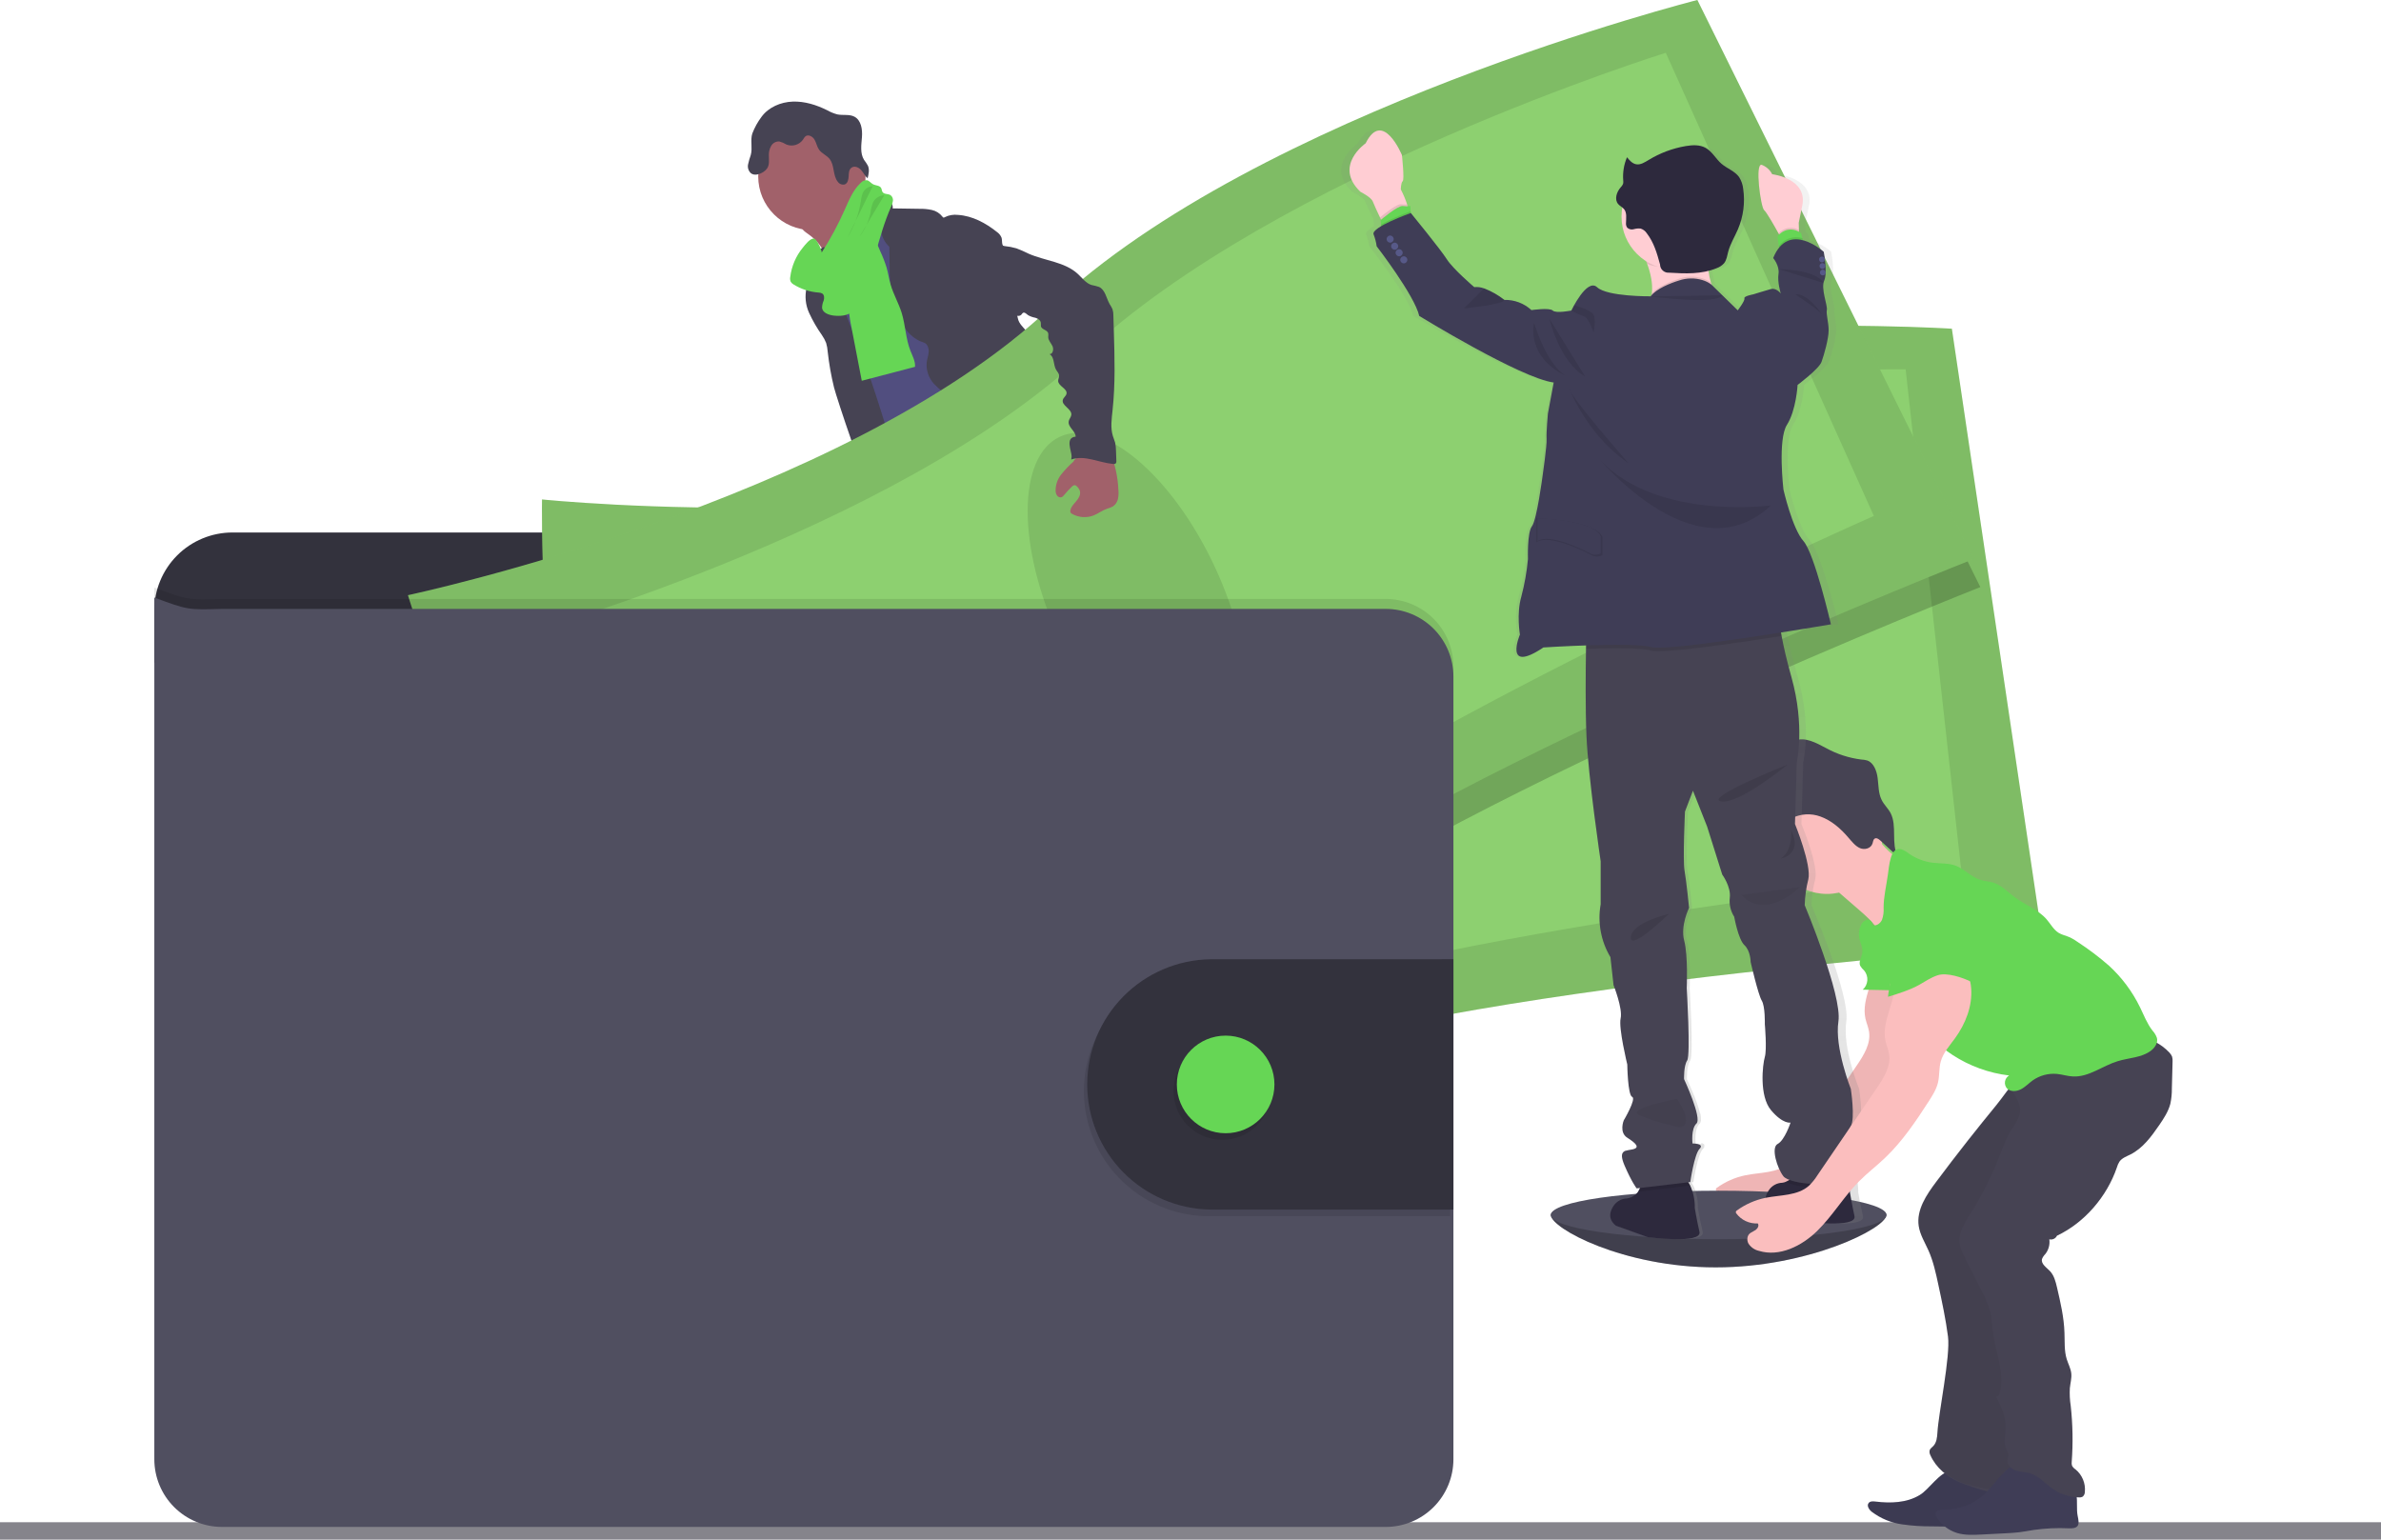 <svg width="283" height="183" viewBox="0 0 283 183" fill="none" xmlns="http://www.w3.org/2000/svg">
<path d="M283 180.932H0V183H283V180.932Z" fill="#85848B"/>
<path d="M224.21 144.409C224.21 146 214.937 150.639 203.922 150.639C192.908 150.639 184.326 146 184.326 144.409C184.326 142.818 193.253 143.331 204.278 143.331C215.304 143.331 224.21 142.815 224.21 144.409Z" fill="#504F60"/>
<path opacity="0.2" d="M224.21 144.409C224.21 146 214.937 150.639 203.922 150.639C192.908 150.639 184.326 146 184.326 144.409" fill="black"/>
<path d="M113.286 115.214C115.073 115.443 116.928 115.589 118.641 115.033C118.91 114.95 119.207 114.764 119.18 114.494C119.161 114.396 119.119 114.304 119.059 114.224C118.413 113.256 117.871 112.223 117.441 111.142C117.424 111.086 117.389 111.036 117.341 111.002C117.285 110.981 117.224 110.981 117.168 111.002C116.378 111.209 115.696 111.719 114.912 111.937C114.512 112.047 114.094 112.078 113.682 112.029C113.326 111.989 112.841 111.695 112.517 111.732C112.701 112.911 113.148 114.011 113.286 115.214Z" fill="#66D655"/>
<path d="M147.095 112.229C148.273 111.42 149.495 110.57 150.19 109.322C150.24 109.247 150.269 109.16 150.274 109.071C150.262 108.983 150.228 108.899 150.174 108.828C149.511 107.774 148.658 106.854 147.658 106.112C147.137 106.481 146.665 106.916 146.256 107.407C145.96 107.72 145.14 108.216 145.132 108.693C145.132 108.963 145.445 109.276 145.59 109.502C145.787 109.794 145.973 110.09 146.151 110.392C146.254 110.541 147.189 112.169 147.095 112.229Z" fill="#66D655"/>
<path d="M120.293 118.825C120.315 119.103 120.238 119.379 120.078 119.607C119.952 119.734 119.796 119.826 119.625 119.877C117.125 120.772 114.232 119.656 111.738 120.537C111.226 120.718 110.74 120.98 110.225 121.152C109.611 121.337 108.978 121.449 108.338 121.487C107.456 121.57 106.569 121.624 105.685 121.649C105.013 121.696 104.338 121.637 103.684 121.473C103.357 121.39 103.052 121.238 102.788 121.029C102.523 120.819 102.306 120.556 102.15 120.257C102.014 119.989 101.987 119.679 102.074 119.391C102.114 119.293 102.169 119.202 102.239 119.122C102.408 118.932 102.606 118.771 102.827 118.644L103.746 118.051C104.177 117.746 104.646 117.498 105.14 117.312C105.504 117.193 105.89 117.142 106.259 117.042C107.551 116.665 108.538 115.64 109.454 114.656L110.705 113.321C110.822 113.174 110.971 113.055 111.139 112.973C111.313 112.915 111.497 112.898 111.679 112.922C112.894 113.009 114.067 113.402 115.09 114.065C115.351 114.261 115.633 114.428 115.931 114.561C116.664 114.847 117.605 114.632 118.282 114.27C118.603 114.098 118.533 114 118.668 113.693C118.802 113.386 119.131 113.189 119.417 113.469C119.503 113.566 119.565 113.683 119.595 113.809C119.865 114.699 119.762 115.656 119.762 116.589C119.754 116.735 119.773 116.881 119.816 117.021C119.885 117.161 119.967 117.295 120.062 117.42C120.081 117.453 120.098 117.487 120.113 117.522C120.278 117.936 120.34 118.383 120.293 118.825Z" fill="#514E7F"/>
<path d="M120.293 118.825C120.315 119.103 120.238 119.379 120.078 119.607C119.952 119.734 119.796 119.826 119.625 119.877C117.125 120.772 114.232 119.656 111.738 120.537C111.226 120.718 110.74 120.98 110.225 121.152C109.611 121.337 108.978 121.449 108.338 121.487C107.456 121.57 106.569 121.624 105.685 121.649C105.013 121.696 104.338 121.637 103.684 121.473C103.357 121.39 103.052 121.238 102.788 121.028C102.523 120.819 102.306 120.556 102.15 120.257C102.014 119.989 101.987 119.679 102.074 119.391C102.114 119.293 102.169 119.202 102.239 119.122C102.385 119.426 102.49 119.831 102.581 119.977C102.705 120.192 102.874 120.379 103.075 120.525C103.277 120.67 103.508 120.771 103.752 120.821C104.117 120.843 104.482 120.796 104.83 120.683C107.095 120.122 109.503 120.114 111.679 119.265C112.426 118.971 113.137 118.58 113.922 118.402C114.707 118.224 115.54 118.272 116.349 118.205C117.627 118.102 118.864 117.717 120.124 117.514C120.286 117.931 120.345 118.381 120.293 118.825Z" fill="#464353"/>
<path d="M152.819 112.064C152.701 113.013 152.099 113.831 151.439 114.524C150.778 115.217 150.031 115.84 149.505 116.638C148.858 117.628 148.567 118.855 147.726 119.691C147.403 119.995 147.04 120.253 146.647 120.459C146.207 120.719 145.742 120.933 145.259 121.098C144.002 121.5 142.649 121.409 141.336 121.311C140.909 121.307 140.487 121.226 140.09 121.071C139.909 120.98 139.736 120.873 139.572 120.753C139.243 120.55 138.966 120.273 138.763 119.944C138.664 119.765 138.636 119.555 138.685 119.356C138.76 119.137 138.889 118.941 139.06 118.785C139.355 118.477 139.672 118.192 140.009 117.93C140.471 117.632 140.887 117.268 141.244 116.851C141.463 116.521 141.624 116.156 141.721 115.772C141.912 115.099 142.029 114.408 142.069 113.709C142.067 113.245 142.115 112.782 142.212 112.328C142.411 111.617 142.94 110.98 142.881 110.244C142.857 110.138 142.866 110.028 142.907 109.928C142.97 109.85 143.058 109.796 143.156 109.775C143.568 109.61 144.002 109.509 144.444 109.475C144.666 109.46 144.889 109.494 145.096 109.575C145.303 109.656 145.489 109.783 145.642 109.945C145.825 110.166 145.946 110.484 146.216 110.57C146.349 110.607 146.49 110.612 146.626 110.586C147.289 110.519 147.99 110.435 148.513 110.007C148.755 109.79 148.949 109.525 149.084 109.229C149.218 108.934 149.29 108.614 149.295 108.289C149.295 108.043 149.185 107.787 149.565 107.749C149.85 107.712 150.077 108.019 150.223 108.208C150.748 108.912 151.288 109.648 151.484 110.505C151.561 110.476 151.642 110.46 151.724 110.46C151.893 110.458 152.059 110.497 152.208 110.574C152.358 110.65 152.487 110.762 152.585 110.899C152.799 111.247 152.883 111.66 152.819 112.064Z" fill="#514E7F"/>
<path d="M152.819 112.064C152.7 113.013 152.099 113.831 151.439 114.524C150.778 115.217 150.031 115.84 149.505 116.638C148.858 117.628 148.567 118.855 147.726 119.691C147.403 119.995 147.04 120.253 146.647 120.459C146.207 120.719 145.742 120.933 145.259 121.098C144.002 121.5 142.649 121.409 141.336 121.311C140.909 121.307 140.487 121.226 140.09 121.071C139.909 120.98 139.736 120.873 139.572 120.753C139.243 120.55 138.966 120.273 138.763 119.944C139.016 119.823 139.292 119.756 139.572 119.75C140.155 119.782 140.581 120.333 141.139 120.502C141.934 120.742 142.727 120.181 143.533 119.99C144.059 119.866 144.612 119.898 145.132 119.72C145.566 119.553 145.966 119.31 146.316 119.003C146.794 118.661 147.22 118.25 147.58 117.784C147.879 117.318 148.127 116.822 148.322 116.304C148.747 115.31 149.249 114.351 149.821 113.434C149.905 113.289 150.008 113.155 150.125 113.035C150.252 112.919 150.395 112.838 150.538 112.736C151.077 112.328 151.301 111.657 151.49 110.999C151.541 110.799 151.612 110.605 151.703 110.419C151.871 110.418 152.037 110.457 152.187 110.533C152.337 110.61 152.466 110.722 152.563 110.859C152.795 111.215 152.886 111.645 152.819 112.064Z" fill="#464353"/>
<path d="M96.28 27.984C96.951 28.487 97.504 29.132 97.898 29.872C98.275 30.611 100.451 36.344 100.325 37.178C101.034 36.463 103.83 36.347 104.547 35.632C104.846 35.333 106.461 33.839 106.704 33.491C106.947 33.143 108.748 32.413 108.945 32.046C109.681 30.727 103.725 25.73 104.488 24.427C104.53 24.367 104.552 24.296 104.55 24.222C104.532 24.161 104.498 24.106 104.45 24.063C103.962 23.564 103.315 23.254 102.727 22.885C102.139 22.515 101.573 22 101.414 21.321C100.853 21.579 100.339 21.927 99.89 22.351C98.797 23.288 97.724 24.243 96.668 25.218C96.256 25.6 95.458 26.11 95.266 26.658C95.04 27.245 95.886 27.663 96.28 27.984Z" fill="#A1616A"/>
<path d="M105.922 25.862C105.008 26.476 104.154 27.175 103.371 27.949C102.633 28.68 101.932 29.527 101.754 30.549C101.678 30.951 101.689 31.358 101.627 31.765C101.357 33.532 99.831 34.826 99.157 36.479C98.962 36.989 98.818 37.518 98.728 38.057C98.539 39.078 98.435 40.114 98.418 41.153C98.402 42.159 99.389 42.852 99.75 43.79C100.112 44.729 100.209 45.694 100.392 46.657C100.737 48.474 101.371 50.227 102.01 51.969C103.339 55.642 107.648 65.796 108.977 69.471C113.051 68.449 123.896 66.1 127.503 63.946C128.706 63.228 119.158 55.135 120.444 54.577C120.518 54.566 120.588 54.537 120.649 54.494C120.709 54.451 120.759 54.395 120.794 54.329C120.829 54.263 120.848 54.19 120.85 54.116C120.852 54.042 120.837 53.968 120.806 53.9C119.52 48.275 115.497 43.653 113.671 38.175C113.038 36.274 111.9 34.651 111.037 32.844C110.255 31.207 109.837 29.398 108.902 27.841C108.725 27.521 108.494 27.233 108.219 26.992C107.986 26.813 107.734 26.66 107.467 26.536C106.933 26.277 106.437 26.124 105.922 25.862Z" fill="#514E7F"/>
<path d="M96.496 27.345C100.018 27.345 102.873 24.49 102.873 20.967C102.873 17.445 100.018 14.589 96.496 14.589C92.974 14.589 90.119 17.445 90.119 20.967C90.119 24.49 92.974 27.345 96.496 27.345Z" fill="#A1616A"/>
<path d="M102.983 23.963C103.301 23.67 103.7 23.48 104.128 23.419C104.556 23.357 104.993 23.427 105.38 23.618C105.812 23.842 106.189 24.295 106.092 24.77L109.255 24.818C109.758 24.805 110.261 24.851 110.754 24.956C111.25 25.064 111.692 25.341 112.005 25.741C112.043 25.792 112.086 25.854 112.151 25.862C112.203 25.863 112.255 25.846 112.296 25.814C112.783 25.569 113.331 25.476 113.871 25.544C115.58 25.654 117.16 26.509 118.5 27.577C118.742 27.743 118.93 27.977 119.04 28.249C119.15 28.607 119.018 29.058 119.309 29.314C119.309 32.28 120.329 35.053 121.008 37.944C121.129 38.459 121.623 38.914 121.965 39.319C122.388 39.767 122.734 40.283 122.987 40.845C123.564 42.345 122.769 44.108 123.33 45.613C123.567 46.25 124.025 46.773 124.408 47.326C124.913 47.964 125.232 48.729 125.33 49.537C125.354 49.898 125.309 50.262 125.33 50.616C125.366 51.102 125.457 51.582 125.6 52.048C125.83 52.918 126.071 53.787 126.322 54.655C126.732 56.058 127.266 57.571 128.523 58.318C125.489 58.833 122.291 59.337 119.401 58.282C118.998 58.145 118.615 57.954 118.263 57.714C117.22 56.969 116.715 55.696 116.265 54.494C115.764 53.145 115.254 51.773 115.152 50.338C115.153 49.882 115.088 49.428 114.96 48.989C114.666 48.207 113.882 47.736 113.17 47.301C112.366 46.861 111.638 46.294 111.013 45.624C110.703 45.286 110.465 44.888 110.315 44.455C110.165 44.022 110.105 43.562 110.139 43.105C110.193 42.66 110.368 42.231 110.385 41.784C110.401 41.336 110.201 40.824 109.772 40.705C107.564 40.036 106.51 37.42 106.019 35.166C105.807 34.001 105.713 32.817 105.736 31.633L105.706 29.333C105.402 29.055 105.157 28.719 104.986 28.344C104.815 27.969 104.723 27.563 104.714 27.151C104.743 26.911 104.739 26.667 104.701 26.428C104.594 26.136 104.42 25.873 104.194 25.66C103.706 25.159 103.298 24.587 102.983 23.963Z" fill="#464353"/>
<path d="M96.191 31.256C96.118 31.968 96.28 32.698 96.121 33.397C96.059 33.666 95.951 33.936 95.873 34.187C95.634 35.192 95.737 36.249 96.167 37.188C96.596 38.119 97.109 39.008 97.701 39.845C97.901 40.13 98.066 40.439 98.192 40.764C98.294 41.106 98.357 41.458 98.38 41.813C98.537 43.242 98.787 44.658 99.13 46.053C99.432 47.261 102.862 57.59 103.66 58.547C103.805 58.759 104.024 58.908 104.275 58.965C104.455 58.972 104.635 58.935 104.798 58.857L106.416 58.237C106.553 58.195 106.681 58.125 106.79 58.032C106.942 57.855 107.024 57.629 107.022 57.395C107.138 56.079 103.7 45.678 103.264 44.435C101.942 40.681 100.184 37.062 99.324 33.176C99.084 32.097 98.957 30.436 98.168 29.576C97.841 29.22 97.952 29.37 97.561 29.557C97.363 29.642 97.172 29.742 96.989 29.856C96.76 30.015 96.57 30.223 96.432 30.465C96.294 30.708 96.212 30.977 96.191 31.256Z" fill="#464353"/>
<path d="M101.101 38.378C101.535 40.673 101.983 42.962 102.428 45.257L108.759 43.599C108.81 42.935 108.457 42.32 108.219 41.711C107.642 40.263 107.629 38.65 107.162 37.161C106.809 36.029 106.194 34.988 105.863 33.847C105.671 33.184 105.574 32.499 105.386 31.827C105.183 31.168 104.934 30.523 104.641 29.899C104.286 28.994 103.822 28.134 103.261 27.34C102.452 27.642 101.589 27.992 101.128 28.723C100.892 29.135 100.757 29.597 100.734 30.072C100.624 31.493 101.139 32.922 100.969 34.335C100.794 35.681 100.839 37.046 101.101 38.378Z" fill="#66D655"/>
<path d="M108.864 68.905C109.22 70.254 108.705 71.672 108.284 73.007C107.651 75.018 107.219 77.086 106.995 79.183C106.968 79.716 106.861 80.242 106.677 80.744C106.478 81.194 106.138 81.575 105.906 82.003C105.27 83.131 105.286 84.506 105.423 85.795C105.515 86.644 105.652 87.491 105.822 88.327C106.03 89.349 106.286 90.417 105.987 91.415C106.488 91.305 106.828 91.954 106.796 92.464C106.763 92.974 106.599 93.543 106.844 93.982C107.464 94.209 107.47 95.061 107.451 95.722C107.461 96.867 107.606 98.008 107.882 99.12C108.821 103.632 109.816 108.132 110.87 112.62C113.148 113.326 115.81 114.062 117.983 113.084C118.387 112.903 118.792 112.614 118.883 112.177C118.907 111.942 118.878 111.704 118.797 111.482L117.767 107.733C117.516 106.827 117.266 105.891 117.398 104.961C117.497 104.268 117.799 103.521 117.46 102.909C117.344 102.698 117.16 102.534 117.026 102.334C116.486 101.544 116.769 100.487 116.813 99.53C116.829 99.315 116.815 99.099 116.769 98.888C116.696 98.642 116.592 98.405 116.462 98.184C115.611 96.531 115.202 94.686 115.276 92.828C115.308 92.591 115.275 92.35 115.181 92.13C115.116 92.039 115.057 91.943 115.006 91.844C114.966 91.671 114.986 91.489 115.063 91.329C114.754 91.094 114.475 90.823 114.232 90.52C114.382 90.427 114.508 90.301 114.602 90.152C114.696 90.003 114.755 89.835 114.774 89.659C114.793 89.484 114.772 89.307 114.713 89.141C114.654 88.975 114.557 88.825 114.432 88.702C114.542 88.68 114.643 88.628 114.725 88.551C114.807 88.475 114.867 88.377 114.897 88.269C114.927 88.161 114.926 88.046 114.895 87.939C114.864 87.831 114.803 87.734 114.72 87.658C114.588 87.567 114.413 87.526 114.318 87.389C114.173 87.189 114.291 86.911 114.41 86.698L115.038 85.563C115.508 84.719 115.613 83.675 116.117 82.866C116.839 81.688 117.311 80.374 117.778 79.075L119.592 74.067L120.814 75.127C121.221 75.437 121.562 75.826 121.817 76.27C121.991 76.709 122.1 77.17 122.143 77.64C122.591 80.358 124.3 82.715 124.934 85.393C125.074 85.989 125.168 86.615 125.511 87.124C125.633 87.281 125.743 87.447 125.84 87.621C125.929 87.886 125.975 88.163 125.977 88.443C126.034 88.991 126.208 89.52 126.487 89.995C126.766 90.469 127.144 90.878 127.595 91.194C128.196 91.606 128.943 91.89 129.27 92.542C129.335 92.744 129.425 92.937 129.539 93.117C129.83 93.467 130.459 93.508 130.583 93.947C130.653 94.193 130.523 94.487 130.661 94.702C130.739 94.802 130.842 94.879 130.96 94.926L132.715 95.803C134.678 96.784 135.681 99.039 137.129 100.681C137.629 101.216 138.072 101.802 138.45 102.429C139.076 103.548 139.365 104.953 140.421 105.665C140.706 105.812 140.964 106.004 141.187 106.234C141.519 106.671 141.398 107.283 141.427 107.833C141.457 108.383 141.878 109.038 142.401 108.871C142.217 109.538 142.217 110.241 142.401 110.907C144.697 110.789 146.887 109.902 148.618 108.389C149.131 107.941 149.624 107.369 149.629 106.69C149.637 106.572 149.611 106.455 149.554 106.352C149.45 106.22 149.314 106.116 149.158 106.053C147.516 105.163 147.022 103.1 146.192 101.425C145.466 99.948 144.393 98.675 143.495 97.302C141.543 94.349 140.211 90.776 137.259 88.826C136.609 88.397 135.854 88.017 135.528 87.308C135.347 86.911 135.325 86.458 135.183 86.049C135.04 85.639 134.697 85.239 134.26 85.239C134.503 84.646 134.455 83.923 134.471 83.282C134.487 82.997 134.454 82.711 134.374 82.438C134.261 82.143 134.116 81.863 133.94 81.602C133.169 80.297 132.784 78.801 132.829 77.287C132.85 76.507 132.988 75.704 132.753 74.959C132.635 74.585 132.427 74.242 132.284 73.881C132.069 73.226 131.955 72.542 131.947 71.853L131.785 69.261C131.761 68.398 131.649 67.54 131.451 66.699C130.912 64.687 130.372 56.26 128.525 55.311C126.678 54.361 123.505 60.847 121.426 60.974C120.506 61.012 119.597 61.188 118.73 61.494C117.346 62.012 116.187 62.978 115.057 63.922L111.234 67.133C110.425 67.799 109.756 68.436 108.864 68.905Z" fill="#464353"/>
<path d="M90.513 13.886C91.354 12.737 92.799 12.127 94.223 12.076C95.646 12.025 97.049 12.473 98.324 13.106C98.7 13.32 99.103 13.485 99.521 13.597C100.195 13.735 100.945 13.551 101.554 13.867C102.363 14.296 102.519 15.388 102.449 16.294C102.379 17.2 102.209 18.206 102.692 18.991C102.863 19.215 103.019 19.45 103.158 19.695C103.366 20.161 103.245 20.7 103.121 21.194C102.805 20.924 102.627 20.517 102.347 20.204C102.066 19.891 101.578 19.681 101.231 19.916C100.883 20.15 100.888 20.576 100.869 20.959C100.85 21.342 100.753 21.801 100.392 21.925C100.241 21.959 100.083 21.947 99.939 21.891C99.795 21.835 99.671 21.737 99.583 21.609C98.966 20.854 99.214 19.649 98.602 18.888C98.254 18.457 97.674 18.246 97.353 17.793C97.1 17.437 97.035 16.984 96.814 16.601C96.593 16.218 96.078 15.938 95.735 16.202C95.618 16.314 95.521 16.444 95.447 16.588C95.233 16.894 94.923 17.119 94.566 17.226C94.209 17.334 93.826 17.318 93.479 17.181C93.213 17.018 92.927 16.894 92.627 16.812C92.43 16.802 92.235 16.847 92.063 16.942C91.891 17.038 91.749 17.179 91.653 17.351C91.46 17.694 91.366 18.085 91.384 18.478C91.384 19.018 91.481 19.592 91.173 20.023C91.056 20.186 90.91 20.325 90.742 20.433C90.292 20.722 89.663 20.916 89.248 20.587C89.107 20.456 89.003 20.291 88.944 20.108C88.885 19.924 88.875 19.729 88.914 19.541C88.995 19.165 89.101 18.796 89.232 18.435C89.469 17.599 89.159 16.658 89.418 15.87C89.689 15.161 90.058 14.493 90.513 13.886Z" fill="#464353"/>
<path d="M93.929 32.911C93.888 33.108 93.909 33.312 93.988 33.497C94.068 33.622 94.177 33.727 94.306 33.801C95.213 34.366 96.244 34.7 97.31 34.775C97.455 34.777 97.597 34.814 97.725 34.883C97.979 35.05 97.995 35.422 97.901 35.719C97.775 35.998 97.71 36.302 97.709 36.609C97.787 37.172 98.456 37.418 99.019 37.501C99.81 37.601 100.675 37.55 101.301 37.056C101.724 36.67 102.047 36.186 102.242 35.646C103.789 32.089 104.331 28.157 105.898 24.611C106.017 24.379 106.096 24.129 106.132 23.872C106.149 23.743 106.131 23.612 106.079 23.492C106.028 23.373 105.946 23.269 105.841 23.192C105.55 23.012 105.097 23.114 104.9 22.831C104.803 22.688 104.814 22.494 104.728 22.343C104.547 22.022 104.072 22.073 103.749 21.887C103.495 21.752 103.32 21.474 103.037 21.42C102.898 21.413 102.759 21.437 102.631 21.492C102.504 21.548 102.39 21.632 102.301 21.739C101.382 22.596 100.899 23.812 100.387 24.961C99.604 26.722 98.689 28.421 97.647 30.042C97.768 29.853 97.065 28.424 96.79 28.362C96.307 28.265 95.69 29.112 95.428 29.427C94.607 30.422 94.087 31.631 93.929 32.911Z" fill="#66D655"/>
<path opacity="0.1" d="M103.725 22.138C103.531 22.141 103.34 22.188 103.167 22.275C102.994 22.361 102.843 22.486 102.724 22.639C102.436 23.014 102.379 23.51 102.306 23.988C102.061 25.5 101.521 26.95 100.718 28.254" fill="black"/>
<path opacity="0.1" d="M105.1 23.214C104.832 23.22 104.571 23.295 104.342 23.433C104.113 23.57 103.923 23.765 103.792 23.998C103.614 24.423 103.503 24.872 103.463 25.331C103.232 26.347 102.786 27.303 102.155 28.133" fill="black"/>
<path d="M169.18 75.936V72.586C169.18 70.121 168.2 67.756 166.456 66.013C164.713 64.27 162.349 63.291 159.883 63.291H27.632C25.167 63.291 22.802 64.27 21.059 66.013C19.316 67.756 18.336 70.121 18.335 72.586V78.762L169.18 75.936Z" fill="#33323D"/>
<path d="M64.423 59.364C64.423 59.364 64.046 82.788 68.198 90.496C72.35 98.203 74.13 131.732 74.13 131.732C74.13 131.732 117.659 136.235 147.993 126.338C178.326 116.441 242.871 112.393 242.871 112.393L231.994 39.071C231.994 39.071 178.259 35.624 147.691 50.206C117.123 64.787 64.423 59.364 64.423 59.364Z" fill="#8DD070"/>
<path opacity="0.1" d="M64.423 59.364C64.423 59.364 64.046 82.788 68.198 90.496C72.35 98.203 74.13 131.732 74.13 131.732C74.13 131.732 117.659 136.235 147.993 126.338C178.326 116.441 242.871 112.393 242.871 112.393L231.994 39.071C231.994 39.071 178.259 35.624 147.691 50.206C117.123 64.787 64.423 59.364 64.423 59.364Z" fill="black"/>
<path d="M74.057 67.921C74.057 67.921 72.695 87.249 76.112 93.424C79.528 99.6 79.687 127.169 79.687 127.169C79.687 127.169 118.862 128.986 146.728 119.499C174.595 110.012 233.153 103.858 233.153 103.858L226.499 43.895C226.499 43.895 178.046 43.396 149.767 56.751C121.488 70.105 74.057 67.921 74.057 67.921Z" fill="#8DD070"/>
<path opacity="0.1" d="M149.337 108.521C154.911 107.826 158.222 97.57 156.733 85.614C155.244 73.657 149.518 64.527 143.944 65.221C138.37 65.916 135.059 76.172 136.548 88.128C138.037 100.085 143.763 109.215 149.337 108.521Z" fill="black"/>
<path opacity="0.2" d="M202.534 3.352C202.534 3.352 150.33 16.566 125.713 39.826C101.096 63.086 49.273 74.099 49.273 74.099C49.273 74.099 56.1 96.507 62.414 102.569C68.729 108.631 80.706 140 80.706 140C80.706 140 123.516 130.923 149.346 112.186C175.177 93.448 235.378 69.784 235.378 69.784L202.534 3.352Z" fill="black"/>
<path d="M48.488 70.744C48.488 70.744 55.312 93.154 61.622 99.217C67.931 105.279 79.913 136.645 79.913 136.645C79.913 136.645 122.728 127.571 148.562 108.833C174.395 90.096 234.59 66.44 234.59 66.44L201.746 0C201.746 0 149.546 13.214 124.928 36.474C100.311 59.733 48.488 70.744 48.488 70.744Z" fill="#8DD070"/>
<path opacity="0.1" d="M48.488 70.744C48.488 70.744 55.312 93.154 61.622 99.217C67.931 105.279 79.913 136.645 79.913 136.645C79.913 136.645 122.728 127.571 148.562 108.833C174.395 90.096 234.59 66.44 234.59 66.44L201.746 0C201.746 0 149.546 13.214 124.928 36.474C100.311 59.733 48.488 70.744 48.488 70.744Z" fill="black"/>
<path d="M60.273 75.933C60.273 75.933 64.908 94.748 70.056 99.575C75.203 104.403 83.807 130.588 83.807 130.588C83.807 130.588 121.647 120.292 145.259 102.709C168.87 85.126 222.721 61.322 222.721 61.322L197.993 6.275C197.993 6.275 151.727 20.668 128.908 42.059C106.089 63.45 60.273 75.933 60.273 75.933Z" fill="#8DD070"/>
<path opacity="0.1" d="M144.386 91.469C149.478 89.097 149.483 78.32 144.397 67.397C139.312 56.474 131.061 49.542 125.969 51.913C120.877 54.285 120.872 65.062 125.958 75.985C131.043 86.908 139.294 93.84 144.386 91.469Z" fill="black"/>
<path opacity="0.1" d="M172.75 79.223V172.261C172.75 173.318 172.542 174.364 172.138 175.341C171.733 176.317 171.141 177.204 170.394 177.951C169.646 178.698 168.759 179.29 167.783 179.694C166.807 180.099 165.761 180.306 164.705 180.306H26.384C24.251 180.305 22.206 179.457 20.698 177.949C19.19 176.44 18.343 174.395 18.343 172.261V69.844C22.307 71.316 22.307 71.316 26.384 71.192H164.705C166.836 71.192 168.88 72.038 170.388 73.543C171.896 75.049 172.746 77.091 172.75 79.223Z" fill="black"/>
<path d="M172.75 80.407V173.445C172.75 175.579 171.902 177.625 170.393 179.134C168.884 180.642 166.838 181.49 164.705 181.49H26.384C24.251 181.489 22.206 180.641 20.698 179.133C19.19 177.624 18.343 175.578 18.343 173.445V71.025C22.307 72.495 22.307 72.495 26.384 72.373H164.705C166.836 72.373 168.881 73.219 170.389 74.725C171.898 76.232 172.747 78.275 172.75 80.407Z" fill="#504F60"/>
<path opacity="0.1" d="M172.357 114.804V144.558H143.506C139.596 144.505 135.864 142.914 133.117 140.13C130.371 137.346 128.831 133.592 128.831 129.681C128.831 125.77 130.371 122.016 133.117 119.232C135.864 116.447 139.596 114.857 143.506 114.804H172.357Z" fill="black"/>
<path d="M172.75 114.011V143.77H143.9C139.99 143.717 136.257 142.127 133.511 139.343C130.764 136.559 129.224 132.805 129.224 128.893C129.224 124.982 130.764 121.228 133.511 118.444C136.257 115.66 139.99 114.069 143.9 114.017L172.75 114.011Z" fill="#33323D"/>
<path opacity="0.1" d="M145.283 135.483C148.486 135.483 151.083 132.886 151.083 129.682C151.083 126.479 148.486 123.881 145.283 123.881C142.08 123.881 139.483 126.479 139.483 129.682C139.483 132.886 142.08 135.483 145.283 135.483Z" fill="black"/>
<path d="M145.677 134.696C148.88 134.696 151.476 132.098 151.476 128.895C151.476 125.691 148.88 123.094 145.677 123.094C142.473 123.094 139.877 125.691 139.877 128.895C139.877 132.098 142.473 134.696 145.677 134.696Z" fill="#66D655"/>
<path d="M222.829 113.755C223.058 116.239 221.179 118.65 221.726 121.082C221.845 121.603 222.069 122.093 222.15 122.619C222.376 124.065 221.516 125.432 220.694 126.64L213.629 137.007C213.346 137.462 213.007 137.881 212.621 138.253C211.273 139.455 209.245 139.331 207.471 139.69C206.224 139.943 205.046 140.464 204.019 141.216C203.977 141.253 203.949 141.305 203.943 141.361C203.937 141.417 203.953 141.473 203.987 141.518C204.28 141.918 204.669 142.237 205.117 142.448C205.566 142.658 206.06 142.753 206.554 142.724C206.74 142.969 206.554 143.328 206.284 143.503C205.904 143.773 205.384 143.838 205.308 144.479C205.281 144.703 205.327 144.93 205.438 145.127C205.722 145.563 206.165 145.871 206.673 145.987C209.118 146.734 211.761 145.421 213.591 143.633C215.422 141.845 216.735 139.587 218.531 137.767C219.526 136.761 220.656 135.898 221.68 134.922C223.724 132.975 225.312 130.607 226.847 128.237C227.308 127.522 227.771 126.789 227.966 125.961C228.16 125.133 228.068 124.297 228.286 123.496C228.572 122.444 229.341 121.608 229.98 120.726C231.233 119 232.069 116.889 231.905 114.764C231.74 112.639 230.422 110.538 228.416 109.815C227.794 109.565 227.108 109.524 226.461 109.696C225.639 109.95 225.032 110.63 224.471 111.279L223.123 112.83C222.787 113.17 222.521 113.574 222.341 114.017C222.255 114.239 222.234 114.482 222.282 114.716C222.33 114.95 222.444 115.165 222.611 115.335" fill="#FBBEBE"/>
<path opacity="0.05" d="M222.829 113.755C223.058 116.239 221.179 118.65 221.726 121.082C221.845 121.603 222.069 122.093 222.15 122.619C222.376 124.065 221.516 125.432 220.694 126.64L213.629 137.007C213.346 137.462 213.007 137.881 212.621 138.253C211.273 139.455 209.245 139.331 207.471 139.69C206.224 139.943 205.046 140.464 204.019 141.216C203.977 141.253 203.949 141.305 203.943 141.361C203.937 141.417 203.953 141.473 203.987 141.518C204.28 141.918 204.669 142.237 205.117 142.448C205.566 142.658 206.06 142.753 206.554 142.724C206.74 142.969 206.554 143.328 206.284 143.503C205.904 143.773 205.384 143.838 205.308 144.479C205.281 144.703 205.327 144.93 205.438 145.127C205.722 145.563 206.165 145.871 206.673 145.987C209.118 146.734 211.761 145.421 213.591 143.633C215.422 141.845 216.735 139.587 218.531 137.767C219.526 136.761 220.656 135.898 221.68 134.922C223.724 132.975 225.312 130.607 226.847 128.237C227.308 127.522 227.771 126.789 227.966 125.961C228.16 125.133 228.068 124.297 228.286 123.496C228.572 122.444 229.341 121.608 229.98 120.726C231.233 119 232.069 116.889 231.905 114.764C231.74 112.639 230.422 110.538 228.416 109.815C227.794 109.565 227.108 109.524 226.461 109.696C225.639 109.95 225.032 110.63 224.471 111.279L223.123 112.83C222.787 113.17 222.521 113.574 222.341 114.017C222.255 114.239 222.234 114.482 222.282 114.716C222.33 114.95 222.444 115.165 222.611 115.335" fill="black"/>
<path d="M228.176 177.695C226.634 178.637 224.711 178.693 222.918 178.475C222.629 178.44 222.287 178.418 222.109 178.642C221.839 178.966 222.158 179.451 222.487 179.702C223.544 180.496 224.787 181.007 226.097 181.188C227.267 181.354 228.448 181.432 229.629 181.422C232.865 181.479 236.1 181.533 239.285 181.069C239.473 181.055 239.657 181.002 239.824 180.913C240.029 180.769 240.172 180.552 240.223 180.306C240.441 179.475 240.021 178.585 239.384 178.008C238.748 177.431 237.931 177.11 237.133 176.8L234.329 175.708C233.671 175.452 232.617 174.772 231.902 174.826C230.559 174.923 229.289 177.043 228.176 177.695Z" fill="#3F3D56"/>
<path opacity="0.05" d="M228.176 177.695C226.634 178.637 224.711 178.693 222.918 178.475C222.629 178.44 222.287 178.418 222.109 178.642C221.839 178.966 222.158 179.451 222.487 179.702C223.544 180.496 224.787 181.007 226.097 181.188C227.267 181.354 228.448 181.432 229.629 181.422C232.865 181.479 236.1 181.533 239.285 181.069C239.473 181.055 239.657 181.002 239.824 180.913C240.029 180.769 240.172 180.552 240.223 180.306C240.441 179.475 240.021 178.585 239.384 178.008C238.748 177.431 237.931 177.11 237.133 176.8L234.329 175.708C233.671 175.452 232.617 174.772 231.902 174.826C230.559 174.923 229.289 177.043 228.176 177.695Z" fill="black"/>
<path d="M230.141 140.464C228.974 142.017 227.766 143.811 228.054 145.733C228.211 146.769 228.791 147.683 229.217 148.64C229.794 149.94 230.096 151.337 230.392 152.729C230.829 154.762 231.268 156.801 231.535 158.867C231.84 161.199 230.408 167.949 230.276 170.298C230.244 170.865 230.176 171.477 229.783 171.884C229.629 172.046 229.424 172.175 229.354 172.386C229.313 172.588 229.347 172.799 229.448 172.979C230.106 174.462 231.452 175.568 232.954 176.199C234.456 176.83 238.077 177.919 239.713 177.976C239.929 178 240.147 177.971 240.35 177.892C240.567 177.759 240.739 177.563 240.84 177.329C242.013 175.085 240.886 167.108 240.902 164.576C240.919 162.464 241.417 160.366 241.326 158.257C241.25 156.564 240.786 154.908 240.633 153.22C240.363 150.453 240.87 147.672 241.38 144.938C241.768 142.84 242.159 140.742 242.658 138.67C242.962 137.406 243.316 136.13 244.006 135.033C244.545 134.161 245.303 133.433 245.931 132.605C247.675 130.319 248.45 127.438 248.088 124.585C248.05 124.316 244.044 125.602 243.69 125.756C242.249 126.366 240.923 127.219 239.77 128.277C238.842 129.162 238.112 130.343 237.3 131.333C236.151 132.733 235.017 134.144 233.897 135.564C232.619 137.187 231.367 138.821 230.141 140.464Z" fill="#464353"/>
<path opacity="0.05" d="M230.141 140.369C228.974 141.923 227.766 143.719 228.054 145.639C228.211 146.677 228.791 147.591 229.217 148.549C229.794 149.846 230.096 151.246 230.392 152.634C230.829 154.67 231.268 156.709 231.535 158.772C231.84 161.108 230.408 167.855 230.276 170.204C230.244 170.77 230.176 171.385 229.783 171.792C229.629 171.951 229.424 172.081 229.354 172.291C229.313 172.494 229.346 172.705 229.448 172.884C230.106 174.37 231.452 175.473 232.954 176.121C234.456 176.768 238.077 177.331 239.713 177.385C239.929 177.409 240.147 177.38 240.35 177.302C240.568 177.171 240.739 176.974 240.84 176.741C242.013 174.497 240.886 167.032 240.902 164.497C240.919 162.383 241.417 160.288 241.326 158.176C241.25 156.483 240.786 154.827 240.633 153.141C240.363 150.372 240.87 147.591 241.38 144.857C241.768 142.762 242.159 140.663 242.658 138.59C242.962 137.325 243.316 136.049 244.006 134.952C244.545 134.081 245.303 133.352 245.931 132.525C247.675 130.238 248.45 127.357 248.088 124.504C248.05 124.235 244.044 125.521 243.69 125.675C242.25 126.287 240.924 127.141 239.77 128.199C238.842 129.081 238.112 130.262 237.3 131.252C236.152 132.652 235.017 134.064 233.897 135.486C232.619 137.097 231.367 138.724 230.141 140.369Z" fill="black"/>
<path d="M217.151 106.253C220.765 106.253 223.695 103.322 223.695 99.708C223.695 96.093 220.765 93.163 217.151 93.163C213.536 93.163 210.607 96.093 210.607 99.708C210.607 103.322 213.536 106.253 217.151 106.253Z" fill="#FBBEBE"/>
<path d="M223.045 99.433C223.649 100.397 224.442 101.23 225.375 101.881C226.309 102.533 227.364 102.989 228.478 103.224L227.984 105.018C227.132 108.097 226.175 111.355 223.797 113.491C224.067 112.447 223.721 111.333 223.134 110.427C222.546 109.521 221.721 108.809 220.912 108.105L217.145 104.842C217.036 104.754 216.945 104.646 216.876 104.524C216.783 104.294 216.783 104.037 216.876 103.807C217.355 102.313 218.725 101.38 219.841 100.371C220.402 99.849 220.902 99.267 221.333 98.634C222.085 97.561 222.551 98.64 223.045 99.433Z" fill="#FBBEBE"/>
<path d="M208.53 93.127L208.382 91.898C209.415 92.167 210.396 91.288 211.057 90.379C211.717 89.471 212.33 88.4 213.335 88.02C214.557 87.561 215.851 88.29 217.018 88.904C218.326 89.63 219.76 90.097 221.244 90.28C221.48 90.287 221.715 90.326 221.942 90.393C222.702 90.663 223.064 91.617 223.174 92.483C223.285 93.349 223.255 94.268 223.63 95.04C223.899 95.625 224.401 96.059 224.708 96.636C225.517 98.184 224.735 100.301 225.579 101.819L223.482 99.896C223.29 99.721 223.02 99.538 222.807 99.686C222.64 99.805 222.627 100.061 222.559 100.266C222.357 100.865 221.608 101.042 221.066 100.805C220.524 100.568 220.127 100.053 219.717 99.584C218.79 98.489 217.684 97.526 216.39 97.059C215.823 96.847 215.217 96.758 214.613 96.798C214.008 96.838 213.419 97.006 212.885 97.291C211.906 97.844 211.189 99.133 209.989 99.179C208.344 99.241 207.66 96.177 206.899 94.967C207.177 94.757 207.373 94.457 207.452 94.117C207.531 93.778 207.488 93.422 207.331 93.111C207.441 93.066 208.506 92.939 208.53 93.127Z" fill="#464353"/>
<path d="M127.59 54.863C127.064 55.331 126.578 55.841 126.136 56.389C125.692 56.945 125.456 57.639 125.468 58.35C125.47 58.556 125.536 58.757 125.656 58.924C125.718 59.005 125.803 59.063 125.9 59.093C125.996 59.123 126.1 59.121 126.196 59.089C126.304 59.034 126.397 58.952 126.465 58.852C126.75 58.509 127.053 58.181 127.371 57.87C127.487 57.754 127.641 57.633 127.797 57.676C127.867 57.701 127.93 57.742 127.981 57.797C128.162 57.954 128.294 58.16 128.361 58.39C128.455 58.803 128.215 59.216 127.943 59.539C127.671 59.863 127.35 60.173 127.239 60.58C127.197 60.688 127.197 60.807 127.239 60.915C127.291 60.992 127.364 61.054 127.45 61.093C127.836 61.305 128.264 61.43 128.704 61.459C129.143 61.488 129.584 61.42 129.995 61.26C130.534 61.041 131.014 60.666 131.569 60.472C131.81 60.407 132.043 60.316 132.265 60.203C132.424 60.097 132.56 59.961 132.666 59.802C132.772 59.643 132.846 59.465 132.883 59.278C132.953 58.903 132.966 58.521 132.923 58.142C132.856 56.677 132.542 55.234 131.996 53.873C131.964 53.786 131.91 53.708 131.839 53.647C131.758 53.597 131.664 53.572 131.569 53.574C130.879 53.501 129.747 53.148 129.081 53.404C128.848 53.532 128.647 53.711 128.493 53.927C128.369 54.065 127.59 54.682 127.59 54.863Z" fill="#A1616A"/>
<path d="M127.371 54.254C127.371 53.596 126.562 52.007 127.849 51.902C127.849 51.198 126.854 50.761 127.04 50.014C127.099 49.766 127.309 49.564 127.334 49.31C127.414 48.59 126.115 48.199 126.331 47.509C126.411 47.239 126.697 47.083 126.759 46.816C126.905 46.193 125.791 45.915 125.77 45.276C125.77 45.06 125.891 44.858 125.88 44.642C125.88 44.373 125.646 44.168 125.516 43.933C125.179 43.332 125.344 42.401 124.729 42.091C125.136 42.126 125.268 41.522 125.101 41.153C124.934 40.783 124.591 40.462 124.589 40.052C124.609 39.904 124.609 39.753 124.589 39.605C124.475 39.211 123.831 39.179 123.723 38.796C123.709 38.649 123.705 38.501 123.71 38.353C123.667 38.049 123.354 37.855 123.06 37.768C122.755 37.716 122.461 37.611 122.192 37.458C122.003 37.315 121.785 37.078 121.582 37.188C121.507 37.234 121.469 37.321 121.412 37.385C121.17 37.668 120.706 37.544 120.401 37.337C119.501 36.725 119.053 35.627 118.862 34.556C118.67 33.486 118.676 32.38 118.436 31.32C118.363 30.99 118.265 30.666 118.145 30.349C118.042 30.08 117.713 29.656 117.692 29.384C117.643 28.764 118.926 29.187 119.414 29.249C119.888 29.295 120.357 29.386 120.814 29.519C121.302 29.703 121.78 29.913 122.246 30.147C124.192 31.007 126.544 31.113 128.107 32.558C128.622 33.033 129.057 33.656 129.725 33.871C130.032 33.93 130.335 34.009 130.631 34.106C131.373 34.454 131.489 35.438 131.893 36.15C132.02 36.338 132.131 36.537 132.225 36.743C132.303 36.987 132.339 37.243 132.333 37.498L132.389 39.367C132.481 42.498 132.573 45.637 132.238 48.749C132.13 49.777 131.969 50.834 132.273 51.821C132.354 52.091 132.467 52.344 132.543 52.617C132.61 52.936 132.644 53.261 132.645 53.587L132.688 54.798C132.703 54.892 132.682 54.989 132.629 55.068C132.584 55.105 132.531 55.131 132.475 55.144C132.418 55.158 132.36 55.158 132.303 55.146C130.618 54.995 128.914 54.046 127.323 54.62" fill="#464353"/>
<path d="M204.276 147.292C215.289 147.292 224.218 146.001 224.218 144.409C224.218 142.817 215.289 141.526 204.276 141.526C193.262 141.526 184.334 142.817 184.334 144.409C184.334 146.001 193.262 147.292 204.276 147.292Z" fill="#504F60"/>
<path d="M221.432 144.549C221.082 143.047 220.863 141.729 220.863 141.729C220.863 141.729 220.944 140.094 220.211 138.867V138.457V135.437C220.42 134.889 220.675 134.359 220.974 133.854C221.513 132.905 220.974 129.426 220.974 129.426C220.974 129.426 218.96 124.521 219.448 121.408C219.936 118.296 215.312 107.59 215.312 107.59C215.34 106.558 215.486 105.532 215.746 104.532C215.795 104.322 215.815 104.106 215.805 103.89C215.805 103.863 215.805 103.839 215.805 103.812C215.805 103.785 215.805 103.828 215.805 103.836C215.735 101.784 214.112 97.939 214.112 97.939L214.33 90.609C214.33 90.609 215.366 86.294 213.678 80.482C213.087 78.457 212.71 76.836 212.47 75.585C212.443 75.445 212.416 75.315 212.394 75.178C215.87 74.638 218.526 74.207 218.526 74.207C218.526 74.207 216.509 65.769 215.147 64.291C213.786 62.813 212.696 58.172 212.696 58.172C212.696 58.172 211.987 52.215 213.133 50.473C214.279 48.731 214.441 45.726 214.441 45.726C214.441 45.726 217.053 43.839 217.382 42.984C217.711 42.129 218.253 40.241 218.253 39.241C218.253 38.24 217.927 37.353 218.035 36.814C218.143 36.274 217.272 34.281 217.709 33.332C217.822 33.041 217.88 32.731 217.881 32.418C217.882 32.409 217.882 32.4 217.881 32.391C217.885 31.56 217.809 30.731 217.652 29.915C216.896 29.277 216.014 28.805 215.064 28.532L215.007 28.305L214.859 27.712C214.776 27.657 214.69 27.607 214.603 27.561V27.345L214.578 26.488L214.988 24.562C215.797 21.213 211.324 20.714 211.324 20.714C211.053 20.2 210.601 19.805 210.057 19.603C209.159 19.287 209.908 24.64 210.326 24.996C210.642 25.266 211.618 26.933 212.09 27.758L212.165 27.893C212.091 27.959 212.023 28.031 211.96 28.108L212.13 29.271L212.157 29.449C211.86 29.817 211.62 30.227 211.442 30.665C211.442 30.665 212.251 31.56 212.098 32.553C211.944 33.545 212.348 34.804 212.367 34.872C212.319 34.815 211.744 34.195 211.17 34.346C210.596 34.497 208.991 34.98 208.991 34.98C208.991 34.98 207.794 35.19 207.913 35.454C208.032 35.719 207.104 36.878 207.104 36.878L203.885 33.826C203.852 33.734 203.817 33.642 203.79 33.556C203.659 33.116 203.569 32.664 203.521 32.208C203.872 32.124 204.216 32.015 204.551 31.881C204.889 31.765 205.194 31.569 205.44 31.309C205.767 30.924 205.829 30.401 205.961 29.921C206.214 28.982 206.77 28.149 207.155 27.256C207.808 25.748 208.019 24.085 207.762 22.461C207.713 21.961 207.543 21.48 207.269 21.059C206.743 20.336 205.788 20.042 205.095 19.465C204.402 18.888 203.955 18.006 203.146 17.578C202.415 17.186 201.528 17.232 200.703 17.367C199.092 17.633 197.544 18.196 196.138 19.028C195.669 19.298 195.151 19.63 194.612 19.53C194.148 19.446 193.803 19.077 193.512 18.721C193.515 18.706 193.52 18.692 193.525 18.678C193.512 18.665 193.501 18.65 193.49 18.635C193.149 19.392 192.978 20.215 192.989 21.046C192.989 21.175 192.989 21.315 193.005 21.431V21.566C193.005 21.604 193.005 21.642 193.005 21.677C193.005 21.734 192.997 21.791 192.981 21.846C192.913 22.012 192.81 22.16 192.679 22.281C192.58 22.393 192.49 22.513 192.409 22.639C192.409 22.596 192.436 22.553 192.452 22.507C192.247 22.808 192.131 23.16 192.118 23.524C192.103 23.789 192.19 24.049 192.361 24.252C192.522 24.409 192.698 24.55 192.886 24.673C192.822 25.029 192.79 25.39 192.789 25.751C192.795 26.824 193.078 27.877 193.61 28.808C194.142 29.739 194.905 30.517 195.825 31.067C195.863 31.156 195.898 31.247 195.933 31.336C196.346 32.415 196.656 33.683 196.518 34.842C196.518 34.926 196.494 35.012 196.481 35.096C196.467 35.179 196.4 35.185 196.365 35.231C196.365 35.231 191.045 35.285 189.794 34.152C188.543 33.019 186.634 36.921 186.634 36.921C186.634 36.921 184.727 37.291 184.344 36.921C183.962 36.552 181.732 36.87 181.732 36.87C180.818 36.058 179.629 35.624 178.407 35.657C177.667 35.094 176.85 34.64 175.98 34.308L175.921 34.287C175.538 34.147 175.128 34.095 174.721 34.136C174.721 34.136 172.106 31.978 171.343 30.813C170.58 29.648 166.948 25.347 166.932 25.328V25.12L166.891 24.495C166.783 24.512 166.674 24.521 166.565 24.522C166.546 24.46 166.519 24.387 166.492 24.303C166.283 23.693 166.025 23.101 165.721 22.532C165.721 22.532 165.721 21.741 165.95 21.542C166.179 21.342 165.856 18.443 165.856 18.443C165.856 18.443 163.499 12.934 161.388 17.046C161.388 17.046 157.397 19.708 160.746 22.809C160.746 22.809 162.094 23.456 162.272 23.969C162.396 24.301 162.849 25.231 163.154 25.857L163.292 26.126L163.254 26.159L163.302 26.676L163.324 26.876C162.693 27.235 162.264 27.591 162.37 27.858C162.555 28.314 162.683 28.793 162.75 29.282C162.75 29.282 167.382 35.085 167.981 37.563C167.981 37.563 180.402 44.947 184.487 45.473L183.765 49.154C183.659 50.153 183.605 51.157 183.603 52.161C183.657 52.951 183.112 56.538 183.112 56.538C183.112 56.538 182.403 61.813 181.805 62.551C181.206 63.29 181.314 66.454 181.314 66.454C181.172 67.968 180.902 69.468 180.505 70.936C179.906 72.939 180.34 75.421 180.34 75.421C180.34 75.421 178.272 80.167 183.228 76.95C183.228 76.95 185.655 76.799 188.464 76.701C188.464 76.793 188.464 76.888 188.464 76.971C188.464 77.332 188.464 77.724 188.446 78.133C188.408 80.852 188.392 84.606 188.516 87.432C188.734 92.442 190.26 102.359 190.26 102.359V107.35C190.162 107.818 190.113 108.296 190.115 108.774C190.082 110.53 190.55 112.26 191.463 113.76L191.846 117.083C191.846 117.083 192.741 119.273 192.757 120.589C192.754 120.695 192.741 120.8 192.719 120.904C192.684 121.072 192.67 121.243 192.676 121.414C192.625 122.924 193.534 126.538 193.534 126.538C193.534 126.538 193.587 130.176 194.132 130.389C194.599 130.569 193.509 132.484 193.186 133.034C193.177 133.001 193.171 132.966 193.167 132.932L193.099 133.04C192.987 133.334 192.929 133.647 192.93 133.962C192.899 134.21 192.939 134.462 193.046 134.689C193.153 134.915 193.322 135.106 193.534 135.24C194.569 135.874 195.124 136.4 194.245 136.61C193.922 136.66 193.602 136.728 193.285 136.812C193.285 136.772 193.253 136.729 193.24 136.691C193.116 136.74 193.012 136.829 192.947 136.945C192.881 137.061 192.858 137.196 192.881 137.328C192.889 137.755 192.999 138.175 193.202 138.552C194.073 140.504 194.677 141.249 194.677 141.249L195.095 141.203C195.033 141.362 194.951 141.514 194.852 141.653C194.693 141.879 194.482 142.064 194.237 142.192C194.009 142.329 193.754 142.416 193.49 142.449C193.195 142.458 192.905 142.53 192.639 142.659C192.374 142.788 192.138 142.972 191.948 143.198C191.409 143.902 191.064 144.86 192.137 145.701L196.033 147.049C196.033 147.049 202.736 147.92 202.38 146.416C202.024 144.911 201.808 143.595 201.808 143.595C201.837 142.676 201.653 141.763 201.269 140.928C201.199 140.791 201.12 140.66 201.032 140.534L201.269 140.51C201.269 140.51 201.76 137.185 202.412 136.554C202.563 136.408 202.599 136.284 202.563 136.208C202.631 136.028 202.458 135.923 202.24 135.86L202.191 135.993C201.978 135.946 201.76 135.922 201.542 135.92C201.542 135.92 201.323 134.18 202.032 133.547C202.09 133.474 202.131 133.391 202.155 133.302C202.179 133.213 202.184 133.12 202.17 133.029C202.175 132.79 202.15 132.552 202.094 132.32C202.087 132.335 202.079 132.349 202.07 132.363C201.714 130.782 200.506 128.272 200.506 128.272C200.506 128.272 200.452 126.691 200.889 126.058C201.326 125.424 200.832 117.46 200.832 117.46C200.832 117.46 200.997 113.612 200.506 111.819C200.015 110.025 201.105 107.914 201.105 107.914C201.105 107.914 201.105 107.873 201.105 107.801V107.774L201.043 107.167C201.041 107.179 201.041 107.192 201.043 107.205C200.932 106.185 200.725 104.338 200.571 103.486C200.352 102.272 200.628 96.474 200.628 96.474L201.606 93.993L203.351 98.267L205.203 103.963C205.203 103.963 206.12 105.166 206.141 106.39C206.141 106.45 206.141 106.509 206.141 106.568C206.127 106.694 206.119 106.821 206.12 106.948C206.087 107.668 206.284 108.379 206.683 108.979C206.683 108.979 207.174 111.676 207.937 112.353C208.7 113.03 208.7 114.356 208.7 114.356C208.7 114.356 209.625 118.261 210.048 118.941C210.415 119.518 210.434 121.098 210.431 121.592C210.431 121.681 210.431 121.732 210.431 121.732C210.431 121.732 210.561 123.129 210.555 124.299C210.555 124.445 210.555 124.585 210.555 124.717C210.557 124.708 210.557 124.698 210.555 124.688C210.555 125.008 210.517 125.326 210.442 125.637L210.426 125.691C210.426 125.624 210.426 125.559 210.445 125.494C210.255 126.289 210.165 127.104 210.175 127.921C210.151 129.324 210.364 130.985 211.213 131.966C212.685 133.655 213.61 133.444 213.61 133.444C213.61 133.444 212.904 135.553 212.03 135.976C211.997 135.992 211.966 136.012 211.939 136.036C211.939 135.993 211.922 135.952 211.917 135.912C211.82 136.017 211.745 136.141 211.699 136.277C211.652 136.413 211.635 136.556 211.647 136.699C211.585 137.627 212.17 139.126 212.726 139.825C212.932 140.027 213.185 140.175 213.462 140.256C213.418 140.287 213.372 140.315 213.324 140.34C213.227 140.393 213.128 140.441 213.025 140.483C212.883 140.543 212.733 140.582 212.58 140.599C212.285 140.607 211.994 140.678 211.728 140.807C211.462 140.936 211.227 141.121 211.038 141.348C210.499 142.05 210.154 143.007 211.227 143.848L215.123 145.197C215.123 145.197 221.783 146.052 221.432 144.549Z" fill="url(#paint0_linear)"/>
<path d="M195.842 147.041L192.067 145.693C191.026 144.852 191.358 143.894 191.883 143.19C192.064 142.966 192.291 142.783 192.549 142.653C192.807 142.524 193.089 142.452 193.377 142.441C193.633 142.408 193.878 142.321 194.097 142.184C194.336 142.054 194.541 141.87 194.696 141.645C194.971 141.208 195.119 140.703 195.124 140.186C195.124 140.186 199.266 138.973 200.398 140.186C200.6 140.406 200.769 140.654 200.9 140.922C201.276 141.76 201.46 142.671 201.439 143.589C201.439 143.589 201.649 144.905 201.992 146.41C202.334 147.915 195.842 147.041 195.842 147.041Z" fill="#2D293D"/>
<path d="M214.295 145.18L210.52 143.832C209.48 142.991 209.811 142.033 210.337 141.332C210.517 141.107 210.743 140.923 211 140.794C211.258 140.664 211.54 140.592 211.828 140.583C211.977 140.567 212.123 140.528 212.259 140.467C212.359 140.424 212.456 140.377 212.551 140.324C213.605 139.744 213.578 138.32 213.578 138.32C213.578 138.32 217.717 137.106 218.852 138.32C219.004 138.484 219.137 138.665 219.248 138.859C219.957 140.086 219.879 141.723 219.879 141.723C219.879 141.723 220.09 143.042 220.419 144.544C220.747 146.046 214.295 145.18 214.295 145.18Z" fill="#2D293D"/>
<path opacity="0.1" d="M200.401 140.183C200.603 140.403 200.772 140.651 200.903 140.92L194.701 141.64C194.976 141.202 195.125 140.697 195.13 140.181C195.13 140.181 199.269 138.97 200.401 140.183Z" fill="black"/>
<path opacity="0.1" d="M219.254 138.865V140.027C218.288 141.615 213.621 141.268 212.265 140.472C212.365 140.43 212.462 140.382 212.556 140.329C213.61 139.749 213.583 138.325 213.583 138.325C213.583 138.325 217.722 137.112 218.857 138.325C219.009 138.49 219.142 138.671 219.254 138.865Z" fill="black"/>
<path d="M219.99 133.854C219.701 134.361 219.455 134.89 219.254 135.437V139.604C218.197 141.343 212.715 140.763 211.974 139.814C211.232 138.865 210.458 136.394 211.291 135.966C212.125 135.537 212.82 133.433 212.82 133.433C212.82 133.433 211.922 133.644 210.499 131.956C209.075 130.267 209.498 126.524 209.763 125.629C210.027 124.734 209.763 121.727 209.763 121.727C209.763 121.727 209.817 119.615 209.396 118.93C208.975 118.245 208.077 114.346 208.077 114.346C208.077 114.346 208.077 113.027 207.339 112.342C206.6 111.657 206.125 108.966 206.125 108.966C205.693 108.293 205.508 107.492 205.6 106.698C205.756 105.379 204.702 103.955 204.702 103.955L202.909 98.257L201.221 93.985L200.272 96.463C200.272 96.463 200.002 102.264 200.22 103.475C200.439 104.686 200.76 107.906 200.76 107.906C200.76 107.906 199.705 110.015 200.18 111.808C200.654 113.601 200.482 117.455 200.482 117.455C200.482 117.455 200.956 125.416 200.533 126.05C200.11 126.683 200.164 128.266 200.164 128.266C200.164 128.266 202.321 132.905 201.641 133.539C200.962 134.172 201.167 135.912 201.167 135.912C201.167 135.912 202.642 135.912 202.011 136.545C201.38 137.179 200.903 140.502 200.903 140.502L194.526 141.249C194.526 141.249 193.943 140.512 193.099 138.552C192.255 136.591 193.256 136.812 194.105 136.599C194.954 136.386 194.418 135.863 193.415 135.229C192.412 134.596 192.994 133.172 192.994 133.172C192.994 133.172 194.523 130.588 193.995 130.378C193.466 130.168 193.415 126.527 193.415 126.527C193.415 126.527 192.361 122.212 192.625 121.042C192.889 119.871 191.781 117.088 191.781 117.088L191.412 113.766C190.283 111.881 189.872 109.652 190.252 107.488V102.364C190.252 102.364 188.775 92.451 188.564 87.44C188.429 84.231 188.467 79.851 188.51 77.12C188.537 75.588 188.564 74.571 188.564 74.571L211.343 72.198C211.343 72.198 211.321 73.25 211.755 75.582C211.99 76.834 212.354 78.454 212.925 80.48C214.559 86.28 213.559 90.603 213.559 90.603L213.346 97.936C213.346 97.936 215.349 102.839 214.929 104.527C214.675 105.529 214.532 106.557 214.503 107.59C214.503 107.59 218.984 118.296 218.509 121.409C218.035 124.521 219.984 129.426 219.984 129.426C219.984 129.426 220.518 132.905 219.99 133.854Z" fill="#464353"/>
<path opacity="0.05" d="M206.967 106.379L213.902 105.454C213.902 105.454 209.973 109.465 206.967 106.379Z" fill="black"/>
<path opacity="0.1" d="M212.898 98.677C212.898 98.677 213.136 101.131 211.634 102.054C211.634 102.054 214.322 101.633 212.898 98.677Z" fill="black"/>
<path opacity="0.1" d="M212.472 90.873C212.472 90.873 206.675 95.646 204.567 95.25C202.458 94.853 212.472 90.873 212.472 90.873Z" fill="black"/>
<path opacity="0.1" d="M198.371 108.618C198.371 108.618 193.968 109.618 193.836 111.387C193.703 113.156 198.371 108.618 198.371 108.618Z" fill="black"/>
<path opacity="0.05" d="M199.339 130.613C199.339 130.613 193.118 131.772 194.884 132.562C196.65 133.352 199.552 133.986 199.552 133.986C199.552 133.986 201.56 134.091 199.339 130.613Z" fill="black"/>
<g opacity="0.05">
<path opacity="0.05" d="M193.628 133.819C193.471 133.721 193.339 133.59 193.241 133.434C193.142 133.278 193.08 133.102 193.059 132.918L192.994 133.029C192.994 133.029 192.415 134.453 193.418 135.084C193.531 135.157 193.641 135.229 193.741 135.3C193.927 135.264 194.127 135.238 194.318 135.189C195.167 134.979 194.631 134.453 193.628 133.819Z" fill="black"/>
<path opacity="0.05" d="M201.641 133.396C201.814 133.239 201.808 132.835 201.703 132.317C201.434 132.724 201.356 133.361 201.35 133.843C201.416 133.676 201.515 133.523 201.641 133.396Z" fill="black"/>
<path opacity="0.05" d="M200.684 107.159C200.455 107.783 200.314 108.435 200.264 109.098C200.384 108.64 200.545 108.194 200.746 107.766L200.684 107.159Z" fill="black"/>
<path opacity="0.05" d="M214.931 104.392C214.973 104.202 214.992 104.009 214.988 103.815C214.91 104.208 214.856 104.573 214.816 104.893C214.851 104.729 214.888 104.573 214.931 104.392Z" fill="black"/>
<path opacity="0.05" d="M200.536 125.909C200.622 125.78 200.671 125.343 200.692 124.736C200.497 125.206 200.394 125.708 200.388 126.217C200.424 126.109 200.474 126.005 200.536 125.909Z" fill="black"/>
<path opacity="0.05" d="M201.83 135.855C201.503 136.913 201.261 137.995 201.105 139.091L194.728 139.827C194.728 139.827 194.146 139.091 193.302 137.131C193.234 136.979 193.173 136.824 193.121 136.667C192.738 136.842 192.582 137.239 193.089 138.395C193.933 140.348 194.518 141.092 194.518 141.092L200.894 140.353C200.894 140.353 201.369 137.031 202 136.397C202.324 136.092 202.124 135.933 201.83 135.855Z" fill="black"/>
<path opacity="0.05" d="M193.418 126.384C193.418 126.384 193.469 130.022 193.997 130.232C194.267 129.631 194.442 129.059 194.205 128.965C193.666 128.754 193.625 125.114 193.625 125.114C193.625 125.114 192.571 120.799 192.835 119.629C193.099 118.458 191.991 115.675 191.991 115.675L191.622 112.353C190.494 110.467 190.082 108.239 190.462 106.075V100.951C190.462 100.951 188.985 91.037 188.775 86.027C188.64 82.818 188.677 78.438 188.721 75.706C188.721 75.213 188.737 74.776 188.745 74.406L188.564 74.425C188.564 74.425 188.535 75.439 188.51 76.974C188.467 79.706 188.427 84.085 188.564 87.292C188.775 92.302 190.249 102.218 190.249 102.218V107.342C189.871 109.506 190.283 111.733 191.412 113.618L191.778 116.94C191.778 116.94 192.886 119.734 192.622 120.896C192.358 122.058 193.418 126.384 193.418 126.384Z" fill="black"/>
<path opacity="0.05" d="M212.189 138.406C211.671 137.656 211.326 136.8 211.178 135.901C210.528 136.489 211.275 138.77 211.987 139.676C212.723 140.626 218.208 141.205 219.267 139.463V138.46C217.83 139.871 212.885 139.304 212.189 138.406Z" fill="black"/>
<path opacity="0.05" d="M220.203 132.446C219.914 132.953 219.667 133.482 219.464 134.029V134.776C219.585 134.507 219.755 134.145 220.003 133.719C220.17 133.304 220.249 132.859 220.235 132.411C220.235 132.411 220.211 132.436 220.203 132.446Z" fill="black"/>
<path opacity="0.05" d="M212.513 133.28C212.713 132.873 212.887 132.455 213.033 132.026C213.033 132.026 212.135 132.236 210.712 130.548C209.676 129.321 209.617 127.002 209.765 125.486C209.496 126.384 209.078 130.127 210.501 131.815C211.432 132.918 212.135 133.21 212.513 133.28Z" fill="black"/>
<path opacity="0.05" d="M209.763 121.584C209.856 122.623 209.891 123.666 209.868 124.709C209.894 124.545 209.93 124.382 209.976 124.221C210.245 123.323 209.976 120.319 209.976 120.319C209.976 120.319 210.03 118.207 209.606 117.522C209.183 116.837 208.301 112.933 208.301 112.933C208.301 112.933 208.301 111.614 207.562 110.929C206.824 110.244 206.349 107.552 206.349 107.552C205.913 106.881 205.723 106.08 205.81 105.285C205.969 103.966 204.915 102.542 204.915 102.542L203.122 96.846L201.434 92.575L200.482 95.056C200.482 95.056 200.482 95.368 200.45 95.865L201.221 93.85L202.909 98.114L204.702 103.809C204.702 103.809 205.756 105.233 205.597 106.552C205.51 107.348 205.7 108.149 206.136 108.82C206.136 108.82 206.611 111.517 207.349 112.196C208.088 112.876 208.086 114.2 208.086 114.2C208.086 114.2 208.983 118.102 209.404 118.785C209.825 119.467 209.763 121.584 209.763 121.584Z" fill="black"/>
</g>
<path d="M214.19 24.554L213.794 26.48L213.818 27.337L213.834 27.968L211.634 28.195L211.389 27.739C210.933 26.914 209.986 25.236 209.682 24.977C209.275 24.638 208.549 19.282 209.412 19.6C209.943 19.805 210.379 20.2 210.636 20.709C210.636 20.709 214.969 21.205 214.19 24.554Z" fill="#FFCDD3"/>
<path opacity="0.1" d="M213.834 27.968L211.634 28.195L211.389 27.739C211.684 27.402 212.088 27.178 212.531 27.105C212.973 27.032 213.427 27.115 213.815 27.34L213.834 27.968Z" fill="black"/>
<path d="M214.39 29.012L211.488 29.683L211.426 29.252L211.262 28.09C211.262 28.09 212.41 26.558 214.071 27.707L214.217 28.297L214.39 29.012Z" fill="#66D655"/>
<path d="M167.393 24.764L164.295 26.426L164.025 25.843C163.731 25.226 163.292 24.295 163.17 23.955C162.987 23.443 161.695 22.796 161.695 22.796C158.46 19.697 162.316 17.033 162.316 17.033C164.359 12.92 166.63 18.43 166.63 18.43C166.63 18.43 166.948 21.334 166.724 21.528C166.5 21.723 166.5 22.518 166.5 22.518C166.796 23.088 167.045 23.68 167.247 24.29C167.342 24.584 167.393 24.764 167.393 24.764Z" fill="#FFCDD3"/>
<path opacity="0.1" d="M167.393 24.764L164.295 26.426L164.025 25.843C164.462 25.476 166.012 24.225 166.522 24.276C166.765 24.307 167.011 24.313 167.255 24.295C167.342 24.584 167.393 24.764 167.393 24.764Z" fill="black"/>
<path d="M167.708 25.7L164.227 27.415L164.157 26.668L164.109 26.151C164.109 26.151 166.125 24.422 166.721 24.489C167.023 24.533 167.329 24.533 167.63 24.489L167.67 25.115L167.708 25.7Z" fill="#66D655"/>
<path d="M205.753 37.345C205.753 37.345 190.578 39.057 193.415 38.135C195.389 37.49 196.173 36.247 196.338 34.845C196.472 33.677 196.17 32.418 195.774 31.339C195.417 30.382 194.966 29.463 194.426 28.596C194.426 28.596 206.02 22.216 203.704 28.017C203.347 28.894 203.125 29.821 203.046 30.765C202.977 31.703 203.078 32.646 203.345 33.548C203.783 35.011 204.616 36.325 205.753 37.345Z" fill="#FFCDD3"/>
<path opacity="0.1" d="M203.696 28.009C203.339 28.886 203.117 29.813 203.038 30.757C201.946 31.676 200.749 31.614 199.209 31.614C198.028 31.614 196.718 31.9 195.774 31.331C195.418 30.374 194.966 29.455 194.426 28.588C194.426 28.588 206.017 22.208 203.696 28.009Z" fill="black"/>
<path d="M199.004 32.019C202.47 32.019 205.279 29.209 205.279 25.743C205.279 22.277 202.47 19.468 199.004 19.468C195.539 19.468 192.73 22.277 192.73 25.743C192.73 29.209 195.539 32.019 199.004 32.019Z" fill="#FFCDD3"/>
<path opacity="0.1" d="M205.753 37.345C205.753 37.345 190.578 39.057 193.415 38.135C195.389 37.49 196.173 36.247 196.338 34.845C197.093 34.036 198.611 33.434 199.573 33.122C200.463 32.822 201.424 32.806 202.324 33.076C202.677 33.182 203.014 33.339 203.324 33.54C203.766 35.008 204.607 36.326 205.753 37.345Z" fill="black"/>
<path opacity="0.1" d="M214.39 29.012L211.488 29.683L211.426 29.252C211.737 28.825 212.171 28.505 212.671 28.334C213.17 28.163 213.71 28.15 214.217 28.297L214.39 29.012Z" fill="black"/>
<path opacity="0.1" d="M167.708 25.7L164.227 27.415L164.157 26.668C165.285 26.062 166.456 25.542 167.662 25.112L167.708 25.7Z" fill="black"/>
<path opacity="0.1" d="M211.755 75.588C205.875 76.526 197.516 77.724 196.189 77.319C195.087 76.985 191.571 77.02 188.51 77.125C188.537 75.593 188.564 74.576 188.564 74.576L211.343 72.203C211.343 72.203 211.321 73.255 211.755 75.588Z" fill="black"/>
<path d="M217.617 74.207C217.617 74.207 198.266 77.529 196.189 76.904C194.113 76.278 183.449 76.955 183.449 76.955C178.65 80.172 180.653 75.426 180.653 75.426C180.653 75.426 180.233 72.948 180.812 70.944C181.202 69.473 181.468 67.972 181.608 66.457C181.608 66.457 181.503 63.29 182.082 62.551C182.662 61.813 183.35 56.54 183.35 56.54C183.35 56.54 183.875 52.954 183.824 52.164C183.773 51.373 183.98 49.157 183.98 49.157L184.668 45.465C180.713 44.939 168.69 37.555 168.69 37.555C168.11 35.077 163.629 29.276 163.629 29.276C163.563 28.788 163.439 28.31 163.259 27.852C162.944 27.008 167.689 25.32 167.689 25.32C167.689 25.32 171.221 29.635 171.96 30.805C172.699 31.976 175.228 34.128 175.228 34.128C175.621 34.087 176.018 34.139 176.388 34.279L176.45 34.297C177.297 34.63 178.092 35.084 178.809 35.646C179.998 35.618 181.151 36.053 182.026 36.859C182.026 36.859 184.183 36.541 184.557 36.911C184.932 37.28 186.771 36.911 186.771 36.911C186.771 36.911 188.615 33.008 189.829 34.141C191.042 35.274 196.189 35.22 196.189 35.22C196.874 34.308 198.543 33.656 199.587 33.332C200.477 33.034 201.437 33.018 202.337 33.286C202.725 33.402 203.09 33.584 203.416 33.826L206.546 36.884C206.546 36.884 207.441 35.721 207.336 35.46C207.231 35.198 208.39 34.985 208.39 34.985C208.39 34.985 209.919 34.511 210.499 34.351C211.078 34.192 211.61 34.821 211.658 34.877C211.639 34.81 211.243 33.529 211.389 32.558C211.534 31.587 210.755 30.67 210.755 30.67C212.599 26.134 216.765 29.931 216.765 29.931C216.765 29.931 217.24 32.41 216.819 33.359C216.398 34.308 217.24 36.312 217.134 36.84C217.029 37.369 217.347 38.264 217.347 39.268C217.347 40.271 216.808 42.167 216.503 43.011C216.199 43.855 213.656 45.753 213.656 45.753C213.656 45.753 213.497 48.76 212.389 50.5C211.281 52.239 211.976 58.188 211.976 58.188C211.976 58.188 213.031 62.829 214.349 64.307C215.668 65.785 217.617 74.207 217.617 74.207Z" fill="#3F3D56"/>
<path opacity="0.1" d="M189.408 39.505C189.408 39.505 188.828 37.766 188.3 37.617C187.775 37.424 187.264 37.195 186.771 36.932L187.111 36.282C187.111 36.282 189.09 36.822 189.408 37.407C189.726 37.992 189.408 39.505 189.408 39.505Z" fill="black"/>
<path opacity="0.1" d="M178.809 35.657C178.704 36.196 174.009 36.657 174.009 36.657L176.382 34.279L176.442 34.3C177.292 34.635 178.09 35.092 178.809 35.657Z" fill="black"/>
<path d="M165.23 28.839C165.463 28.839 165.651 28.651 165.651 28.419C165.651 28.186 165.463 27.998 165.23 27.998C164.998 27.998 164.81 28.186 164.81 28.419C164.81 28.651 164.998 28.839 165.23 28.839Z" fill="#575988"/>
<path d="M165.77 29.683C166.002 29.683 166.19 29.495 166.19 29.263C166.19 29.03 166.002 28.842 165.77 28.842C165.537 28.842 165.349 29.03 165.349 29.263C165.349 29.495 165.537 29.683 165.77 29.683Z" fill="#575988"/>
<path d="M166.298 30.463C166.53 30.463 166.719 30.274 166.719 30.042C166.719 29.81 166.53 29.621 166.298 29.621C166.066 29.621 165.877 29.81 165.877 30.042C165.877 30.274 166.066 30.463 166.298 30.463Z" fill="#575988"/>
<path d="M166.851 31.304C167.083 31.304 167.271 31.116 167.271 30.883C167.271 30.651 167.083 30.463 166.851 30.463C166.618 30.463 166.43 30.651 166.43 30.883C166.43 31.116 166.618 31.304 166.851 31.304Z" fill="#575988"/>
<path d="M216.555 31.18C216.744 31.18 216.897 31.027 216.897 30.837C216.897 30.648 216.744 30.495 216.555 30.495C216.366 30.495 216.212 30.648 216.212 30.837C216.212 31.027 216.366 31.18 216.555 31.18Z" fill="#575988"/>
<path d="M216.609 31.959C216.798 31.959 216.951 31.806 216.951 31.617C216.951 31.428 216.798 31.274 216.609 31.274C216.419 31.274 216.266 31.428 216.266 31.617C216.266 31.806 216.419 31.959 216.609 31.959Z" fill="#575988"/>
<path d="M216.654 32.736C216.844 32.736 216.997 32.583 216.997 32.394C216.997 32.204 216.844 32.051 216.654 32.051C216.465 32.051 216.312 32.204 216.312 32.394C216.312 32.583 216.465 32.736 216.654 32.736Z" fill="#575988"/>
<path opacity="0.1" d="M189.427 53.798C189.376 53.736 201.264 68.749 210.491 60.073C210.499 60.076 195.92 62.053 189.427 53.798Z" fill="black"/>
<path opacity="0.1" d="M182.605 61.602C182.605 61.602 189.718 61.797 190.462 63.843V65.974C190.26 66.086 190.032 66.145 189.8 66.145C189.569 66.145 189.341 66.086 189.139 65.974C188.421 65.585 184.121 63.401 182.605 64.453V61.602Z" fill="black"/>
<path d="M182.737 61.602C182.737 61.602 189.54 61.788 190.252 63.741V65.769C190.058 65.876 189.84 65.933 189.618 65.933C189.397 65.933 189.179 65.876 188.985 65.769C188.3 65.402 184.188 63.317 182.737 64.321V61.602Z" fill="#3F3D56"/>
<path opacity="0.1" d="M186.488 46.155C187.215 47.837 188.141 49.426 189.246 50.888C190.449 52.503 191.906 53.912 193.56 55.06C193.56 55.06 186.607 47.131 186.488 46.155Z" fill="black"/>
<path opacity="0.1" d="M184.161 37.89C184.161 37.89 185.348 43.014 188.405 44.753L184.161 37.89Z" fill="black"/>
<path opacity="0.1" d="M182.341 38.407C182.311 38.313 181.287 42.453 186.283 44.753C186.283 44.753 184.161 44.033 182.341 38.407Z" fill="black"/>
<path opacity="0.1" d="M213.4 34.972C213.322 34.972 215.864 36.59 216.557 37.345C216.557 37.345 214.902 34.864 213.4 34.972Z" fill="black"/>
<path d="M197.308 31.431C197.309 31.568 197.339 31.703 197.394 31.828C197.45 31.953 197.532 32.065 197.633 32.157C197.734 32.249 197.854 32.319 197.983 32.362C198.113 32.406 198.251 32.422 198.387 32.41C200.299 32.529 202.291 32.612 204.049 31.87C204.379 31.753 204.675 31.556 204.912 31.299C205.225 30.913 205.287 30.39 205.413 29.91C205.662 28.971 206.19 28.138 206.57 27.245C207.213 25.737 207.429 24.081 207.193 22.459C207.143 21.961 206.979 21.482 206.713 21.059C206.206 20.334 205.281 20.04 204.61 19.463C203.939 18.886 203.507 18.004 202.723 17.575C202.016 17.181 201.151 17.23 200.355 17.364C198.791 17.63 197.291 18.193 195.939 19.023C195.483 19.293 194.984 19.624 194.461 19.525C194.003 19.438 193.668 19.053 193.383 18.691C193.015 19.554 192.86 20.493 192.932 21.429C192.952 21.566 192.948 21.706 192.919 21.841C192.853 22.005 192.753 22.153 192.625 22.275C192.153 22.815 191.859 23.691 192.326 24.247C192.528 24.487 192.841 24.619 193.037 24.864C193.391 25.304 193.272 25.943 193.264 26.504C193.244 26.7 193.294 26.896 193.404 27.059C193.506 27.154 193.631 27.222 193.767 27.254C193.902 27.287 194.044 27.284 194.178 27.245C194.445 27.165 194.726 27.138 195.003 27.167C195.295 27.262 195.548 27.452 195.72 27.707C196.591 28.842 196.936 30.077 197.308 31.431Z" fill="#2D293D"/>
<g opacity="0.1">
<path opacity="0.1" d="M205.136 30.821C204.899 31.079 204.603 31.275 204.273 31.393C202.504 32.129 200.514 32.046 198.611 31.932C198.406 31.934 198.204 31.889 198.02 31.8C197.729 31.63 197.618 31.274 197.529 30.951C197.157 29.602 196.815 28.365 195.931 27.24C195.76 26.981 195.508 26.786 195.213 26.687C194.936 26.661 194.656 26.688 194.388 26.765C194.254 26.804 194.113 26.808 193.977 26.775C193.842 26.743 193.717 26.677 193.614 26.582C193.504 26.419 193.455 26.222 193.474 26.026C193.474 25.46 193.601 24.826 193.248 24.387C193.051 24.142 192.738 24.009 192.536 23.767C192.404 23.588 192.323 23.376 192.302 23.155C192.28 22.934 192.319 22.711 192.415 22.51C192.078 23.049 191.935 23.726 192.326 24.19C192.528 24.43 192.841 24.562 193.037 24.808C193.391 25.25 193.272 25.886 193.264 26.447C193.243 26.643 193.292 26.839 193.401 27.003C193.504 27.098 193.629 27.166 193.765 27.198C193.901 27.231 194.043 27.228 194.178 27.189C194.445 27.108 194.726 27.082 195.003 27.111C195.295 27.206 195.548 27.395 195.72 27.65C196.602 28.774 196.947 30.01 197.319 31.363C197.363 31.697 197.529 32.001 197.786 32.218C197.97 32.307 198.174 32.352 198.379 32.348C200.291 32.466 202.283 32.553 204.041 31.808C204.371 31.691 204.668 31.495 204.904 31.237C205.023 31.085 205.114 30.913 205.174 30.73C205.176 30.765 205.157 30.794 205.136 30.821Z" fill="black"/>
<path opacity="0.1" d="M192.932 21.677C193.017 21.585 193.082 21.476 193.124 21.358C193.148 21.222 193.148 21.082 193.124 20.946C193.071 20.177 193.171 19.405 193.418 18.675L193.383 18.635C193.014 19.496 192.859 20.435 192.932 21.369C192.94 21.471 192.94 21.574 192.932 21.677Z" fill="black"/>
</g>
<path opacity="0.1" d="M196.189 35.233C196.189 35.233 204.028 36.274 204.731 35.096L196.189 35.233Z" fill="black"/>
<path opacity="0.1" d="M211.426 31.989C211.426 31.989 215.784 31.989 216.741 33.629L211.426 31.989Z" fill="black"/>
<path d="M235.804 177.655C234.511 178.811 232.832 179.438 231.099 179.413C230.656 179.413 230.044 179.497 230.042 179.939C230.052 180.069 230.097 180.194 230.171 180.301C230.718 181.213 231.582 181.891 232.598 182.207C233.541 182.493 234.55 182.444 235.534 182.393L238.406 182.245C238.945 182.215 239.484 182.188 240.023 182.121C240.563 182.053 241.15 181.943 241.714 181.851C243.099 181.654 244.499 181.589 245.896 181.657C246.268 181.671 246.705 181.657 246.926 181.387C247.147 181.118 247.034 180.603 246.95 180.198C246.778 179.365 246.95 178.491 246.791 177.655C246.522 176.188 245.252 175.063 243.86 174.532C242.566 174.041 240.274 173.478 239.05 174.298C237.758 175.158 236.968 176.595 235.804 177.655Z" fill="#3F3D56"/>
<path d="M238.656 128.504C238.91 129.709 240.077 130.631 240.11 131.861C240.139 132.848 239.436 133.676 238.929 134.52C238.451 135.394 238.048 136.307 237.723 137.249C236.769 139.702 235.585 142.059 234.186 144.288C233.512 145.367 232.757 146.518 232.911 147.772C233.018 148.359 233.225 148.922 233.523 149.439L235.545 153.457C235.988 154.259 236.334 155.111 236.578 155.995C236.753 156.758 236.769 157.548 236.871 158.325C237.19 160.789 238.346 163.27 237.661 165.66C237.602 165.865 237.392 166.113 237.227 165.97C237.896 167.218 238.433 168.475 238.381 169.891C238.354 170.633 238.128 171.407 238.4 172.097C238.516 172.386 238.718 172.655 238.716 172.965C238.716 173.17 238.621 173.362 238.6 173.561C238.543 174.13 239.066 174.605 239.608 174.786C240.15 174.966 240.741 174.953 241.288 175.117C242.34 175.433 243.092 176.339 243.984 176.967C244.9 177.598 245.979 177.949 247.09 177.979C247.249 177.996 247.409 177.964 247.549 177.887C247.628 177.818 247.692 177.732 247.735 177.636C247.779 177.541 247.802 177.437 247.802 177.331C247.851 176.828 247.775 176.32 247.582 175.852C247.388 175.385 247.082 174.972 246.691 174.651C246.52 174.544 246.378 174.395 246.279 174.219C246.228 174.064 246.216 173.898 246.241 173.737C246.404 171.526 246.364 169.306 246.122 167.103C246.013 166.404 245.978 165.697 246.017 164.991C246.074 164.403 246.252 163.821 246.187 163.235C246.122 162.65 245.823 162.116 245.648 161.553C245.335 160.549 245.421 159.471 245.378 158.422C245.324 156.599 244.906 154.808 244.491 153.028C244.327 152.33 244.146 151.599 243.653 151.081C243.232 150.641 242.553 150.221 242.712 149.636C242.8 149.42 242.931 149.224 243.097 149.061C243.292 148.816 243.436 148.534 243.518 148.231C243.601 147.929 243.621 147.613 243.577 147.303C243.755 147.348 243.942 147.33 244.108 147.253C244.274 147.175 244.407 147.042 244.486 146.877C247.77 145.326 250.418 142.225 251.599 138.786C251.668 138.531 251.776 138.288 251.917 138.064C252.222 137.638 252.75 137.454 253.219 137.22C254.691 136.478 255.708 135.089 256.641 133.73C257.18 132.943 257.719 132.128 257.962 131.2C258.09 130.6 258.15 129.988 258.143 129.375L258.226 126.206C258.245 125.997 258.224 125.787 258.167 125.586C258.087 125.398 257.971 125.227 257.824 125.084C256.928 124.136 255.75 123.5 254.465 123.272C253.602 123.118 252.72 123.148 251.847 123.075C250.153 122.935 248.482 122.409 246.788 122.536C244.127 122.733 241.757 124.577 240.503 126.934C240.064 127.765 239.6 128.488 238.656 128.504Z" fill="#464353"/>
<path d="M223.881 107.9C223.916 108.39 223.85 108.881 223.686 109.343C223.479 109.785 222.958 110.131 222.503 109.95C222.64 109.64 222.276 109.287 221.937 109.324C221.769 109.363 221.614 109.441 221.484 109.553C221.354 109.665 221.253 109.807 221.19 109.966C220.964 110.419 220.889 110.932 220.974 111.43C221.082 112.051 221.44 112.647 221.346 113.27C221.271 113.787 220.89 114.303 221.093 114.783C221.224 115.002 221.388 115.199 221.581 115.368C221.847 115.696 221.977 116.114 221.945 116.535C221.912 116.957 221.719 117.35 221.405 117.633L226.507 117.736C226.321 118.588 226.704 119.459 227.14 120.217C228.364 122.3 230.053 124.072 232.076 125.392C234.099 126.713 236.4 127.547 238.799 127.83C238.67 127.905 238.558 128.009 238.474 128.133C238.389 128.257 238.333 128.398 238.309 128.547C238.286 128.695 238.295 128.847 238.338 128.991C238.38 129.135 238.454 129.268 238.554 129.38C238.969 129.793 239.673 129.742 240.193 129.475C240.714 129.208 241.121 128.765 241.595 128.423C242.433 127.829 243.455 127.554 244.478 127.646C245.117 127.708 245.737 127.916 246.379 127.948C248.266 128.048 249.884 126.689 251.701 126.133C253.025 125.726 254.527 125.726 255.638 124.898C256.118 124.542 256.511 123.957 256.371 123.38C256.255 123.048 256.072 122.744 255.832 122.487C255.193 121.659 254.815 120.664 254.357 119.723C253.449 117.86 252.199 116.184 250.671 114.783C249.518 113.775 248.297 112.848 247.015 112.01C246.705 111.782 246.375 111.582 246.028 111.414C245.581 111.217 245.084 111.123 244.68 110.875C244.081 110.497 243.736 109.831 243.275 109.295C242.264 108.113 240.711 107.571 239.465 106.644C238.629 106.021 237.891 105.201 236.893 104.902C236.408 104.753 235.893 104.742 235.407 104.597C234.305 104.262 233.501 103.284 232.42 102.887C231.565 102.574 230.621 102.655 229.723 102.545C228.711 102.42 227.745 102.051 226.906 101.471C226.636 101.251 226.333 101.075 226.008 100.948C224.641 100.533 224.53 103.079 224.39 103.96C224.21 105.271 223.881 106.574 223.881 107.9Z" fill="#66D655"/>
<path d="M225.213 116.438C225.442 118.925 223.565 121.333 224.112 123.768C224.228 124.286 224.452 124.779 224.533 125.305C224.762 126.748 223.899 128.115 223.077 129.324L216.013 139.693C215.729 140.148 215.39 140.566 215.004 140.939C213.656 142.139 211.629 142.017 209.854 142.373C208.608 142.629 207.431 143.15 206.403 143.9C206.357 143.935 206.326 143.988 206.318 144.046C206.31 144.104 206.325 144.163 206.36 144.21C206.653 144.609 207.041 144.928 207.489 145.138C207.937 145.349 208.43 145.444 208.924 145.415C209.11 145.658 208.924 146.019 208.668 146.195C208.29 146.464 207.767 146.526 207.692 147.171C207.666 147.395 207.712 147.621 207.821 147.818C208.107 148.253 208.549 148.56 209.056 148.676C211.502 149.425 214.144 148.109 215.975 146.321C217.806 144.533 219.119 142.276 220.915 140.458C221.91 139.45 223.039 138.59 224.064 137.613C226.108 135.664 227.699 133.299 229.23 130.928C229.691 130.213 230.158 129.48 230.349 128.652C230.54 127.824 230.452 126.985 230.67 126.184C230.956 125.135 231.724 124.297 232.363 123.418C233.617 121.692 234.456 119.58 234.288 117.452C234.121 115.325 232.805 113.227 230.799 112.504C230.177 112.257 229.492 112.215 228.845 112.385C228.022 112.639 227.415 113.318 226.855 113.971L225.506 115.519C225.178 115.862 224.921 116.266 224.749 116.708C224.662 116.931 224.641 117.174 224.689 117.409C224.737 117.643 224.851 117.858 225.018 118.029" fill="#FBBEBE"/>
<path d="M228.793 106.239C227.866 106.293 226.844 106.385 226.189 107.048C225.914 107.353 225.692 107.701 225.531 108.078C224.894 109.376 224.274 110.732 224.228 112.177C224.191 113.332 224.525 114.462 224.7 115.602C224.846 116.552 224.476 117.52 224.406 118.48C225.558 118.127 227.078 117.647 228.122 117.051C228.834 116.643 229.521 116.179 230.298 115.921C231.406 115.551 233.264 116.19 234.318 116.703C234.375 115.964 233.819 114.675 233.879 113.933C233.887 113.621 233.942 113.312 234.043 113.016C234.201 112.703 234.388 112.406 234.601 112.129C235.002 111.476 235.187 110.713 235.128 109.95C235.07 109.186 234.771 108.46 234.275 107.876C233.339 106.824 231.875 106.431 230.478 106.258C229.599 106.156 228.713 106.125 227.828 106.166" fill="#66D655"/>
<defs>
<linearGradient id="paint0_linear" x1="190.419" y1="147.292" x2="190.419" y2="15.512" gradientUnits="userSpaceOnUse">
<stop stop-color="#808080" stop-opacity="0.25"/>
<stop offset="0.54" stop-color="#808080" stop-opacity="0.12"/>
<stop offset="1" stop-color="#808080" stop-opacity="0.1"/>
</linearGradient>
</defs>
</svg>
